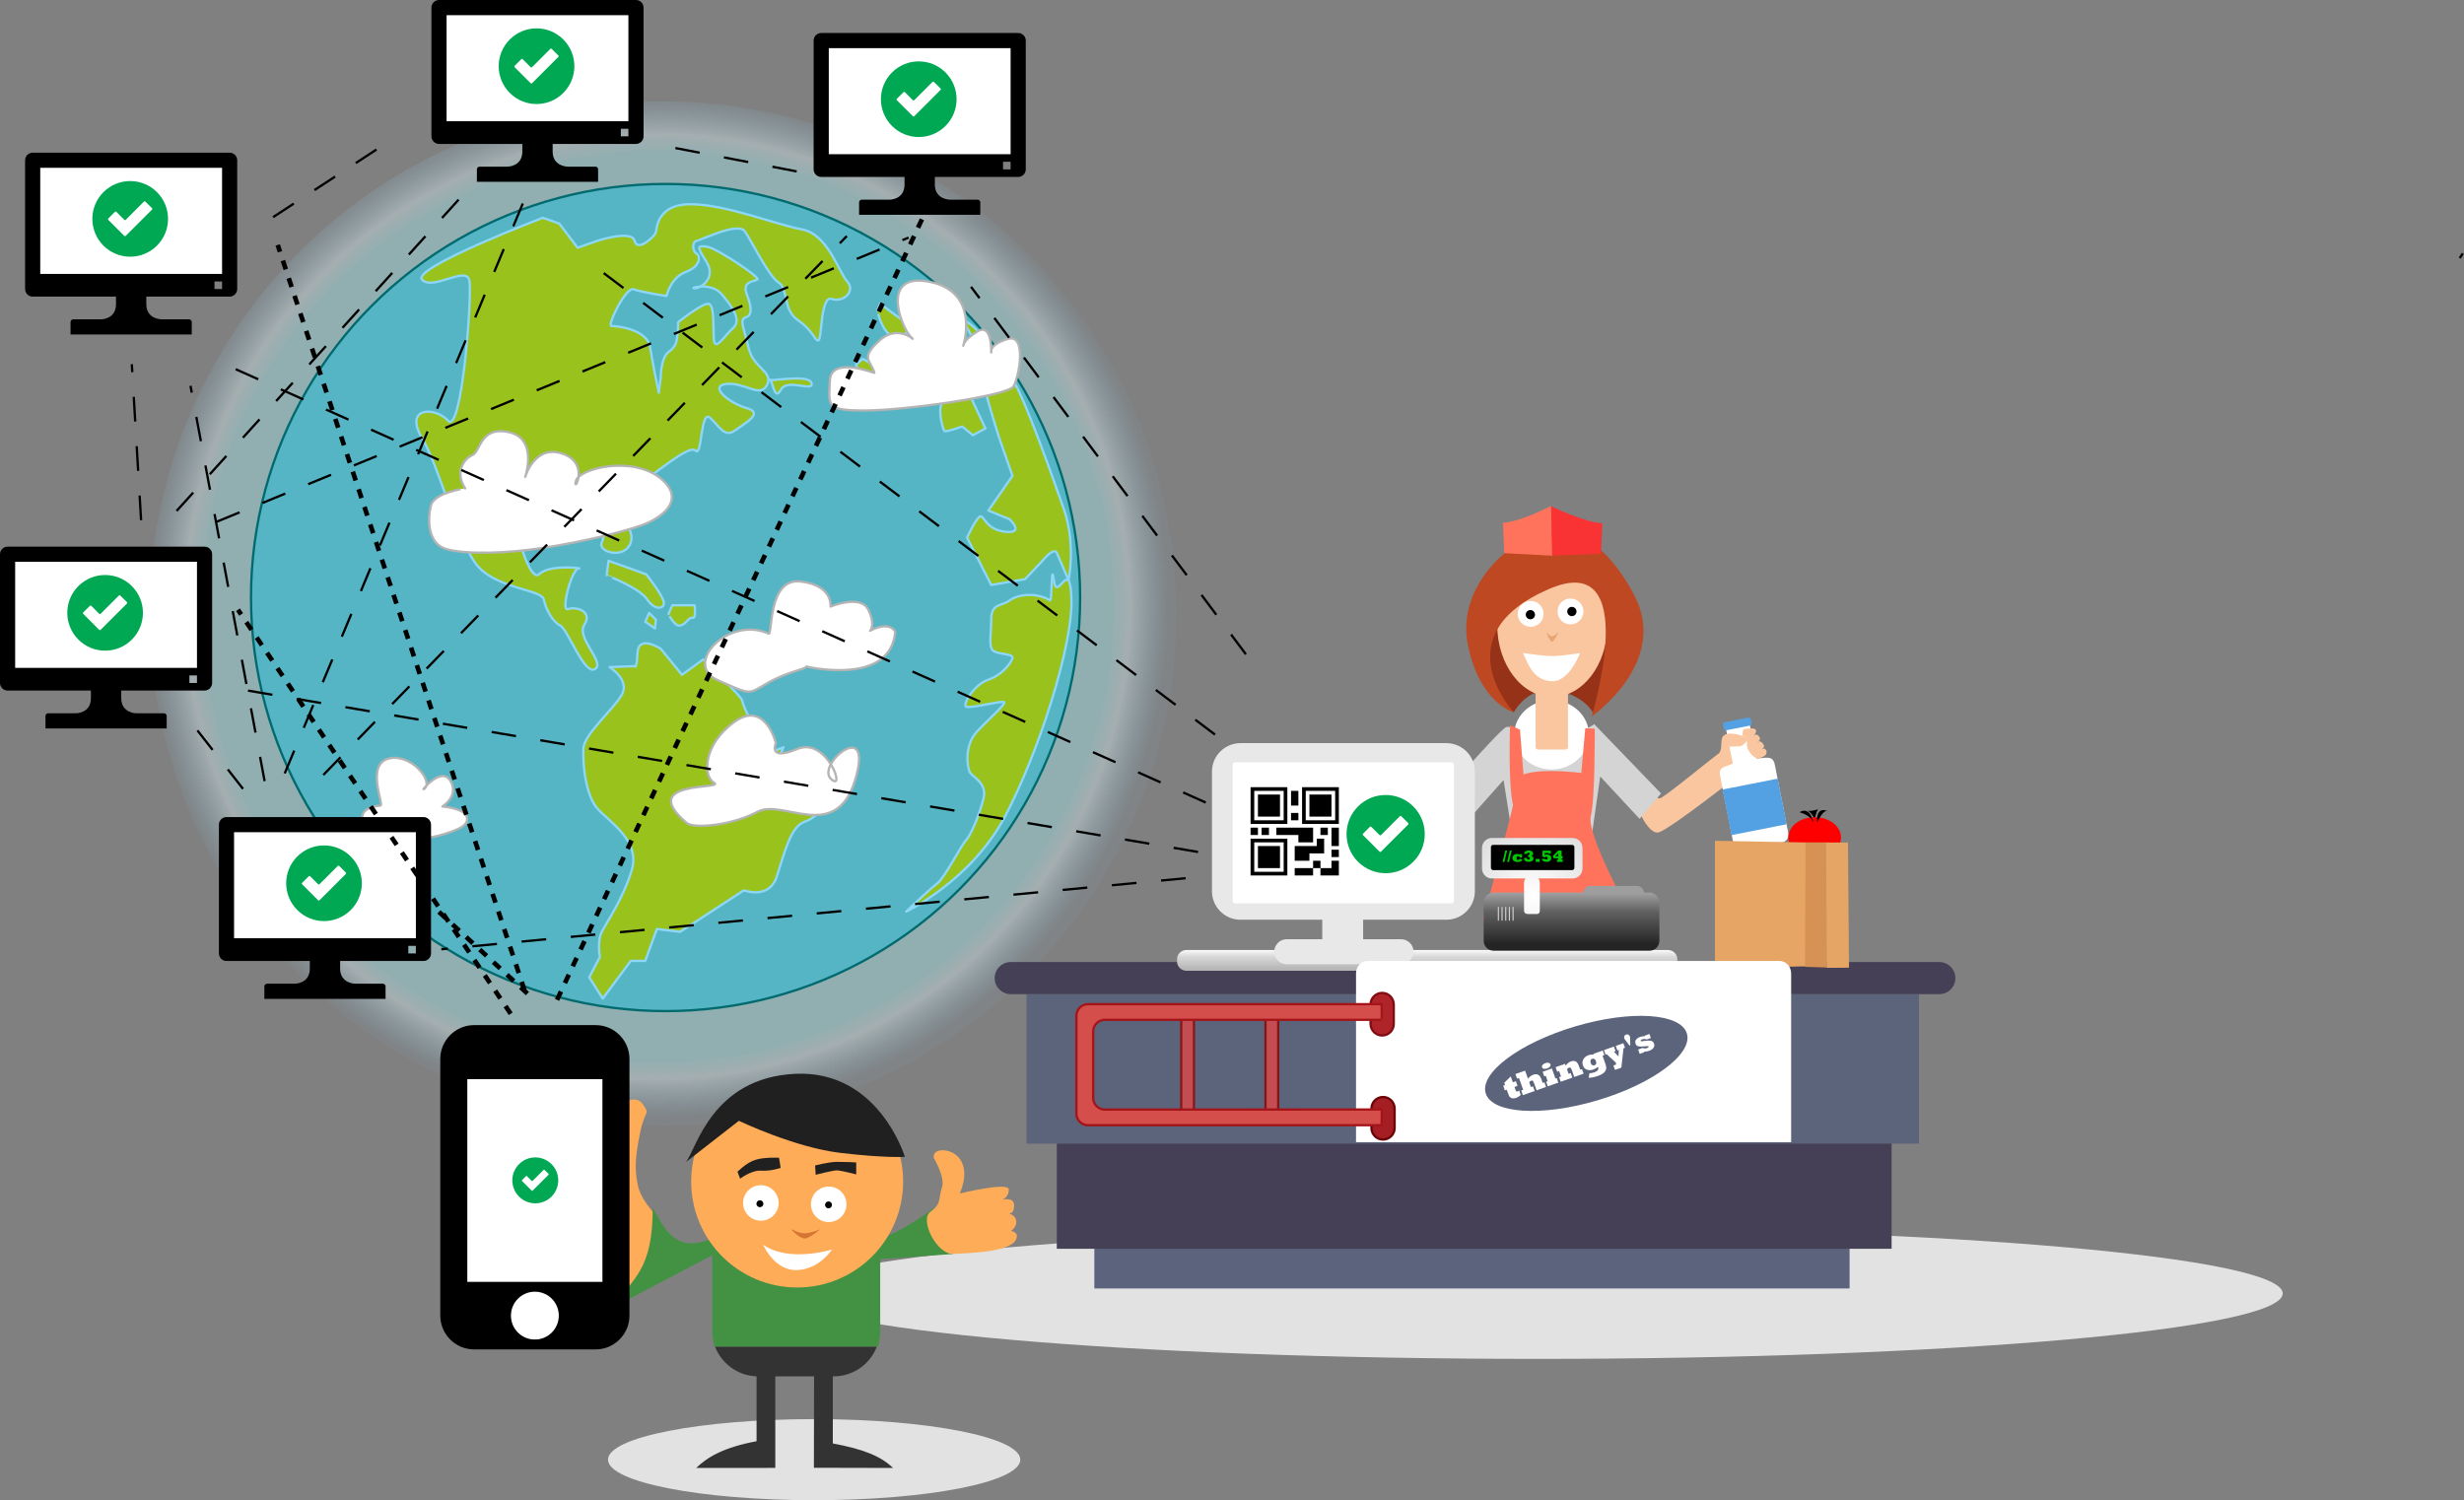 ﻿<?xml version="1.0" encoding="utf-8"?>
<!DOCTYPE svg PUBLIC "-//W3C//DTD SVG 1.1//EN" "http://www.w3.org/Graphics/SVG/1.1/DTD/svg11.dtd">
<svg xmlns="http://www.w3.org/2000/svg" xmlns:xlink="http://www.w3.org/1999/xlink" version="1.1" baseProfile="full" width="1063.72" height="647.676" viewBox="0 0 1063.72 647.68" enable-background="new 0 0 1063.72 647.68" xml:space="preserve">
	<rect x="0" y="0" width="1063.72" height="647.68" fill="#808080" stroke="none"/>
	<radialGradient id="SVGID_Fill1_" cx="283.853" cy="261.912" r="220.54" gradientUnits="userSpaceOnUse" gradientTransform="rotate(44.933 283.853 261.912)">
		<stop offset="0.888" stop-color="#ADF8FF" stop-opacity="0.388"/>
		<stop offset="0.925" stop-color="#E2FAFF" stop-opacity="0.376"/>
		<stop offset="1" stop-color="#88DAFF" stop-opacity="0.051"/>
	</radialGradient>
	<ellipse fill="url(#SVGID_Fill1_)" stroke-linejoin="round" cx="286.15" cy="264.903" rx="221.672" ry="221.155"/>
	<ellipse fill="#56B5C4" fill-opacity="1" stroke-linejoin="round" stroke="#006A6E" stroke-opacity="1" cx="287.327" cy="257.973" rx="178.973" ry="178.555"/>
	<path fill="#99C21D" fill-opacity="1" stroke-linejoin="round" stroke="#8DD7FA" stroke-opacity="1" d="M 234.345,94.019C 234.345,94.019 177.607,115.713 182.197,120.719C 186.786,125.725 201.387,114.461 202.639,121.136C 203.891,127.811 199.301,187.886 193.461,181.628C 187.62,175.37 174.27,175.788 182.197,189.137C 190.124,202.486 198.05,235.862 206.811,245.04C 215.572,254.218 233.927,254.636 234.762,258.807C 235.597,262.979 238.517,268.402 241.854,270.071C 245.192,271.74 252.283,291.765 256.873,288.844C 261.462,285.924 248.529,275.494 252.284,269.654C 256.039,263.813 248.529,261.728 245.192,262.979C 241.854,264.23 246.86,245.457 249.781,245.457C 252.701,245.457 237.265,243.371 232.676,247.96C 228.087,252.549 215.154,212.917 231.842,215.002C 248.529,217.088 236.848,222.929 243.94,221.26C 251.032,219.591 251.032,206.242 254.787,215.837C 258.542,225.432 261.879,230.021 259.793,234.193C 257.707,238.365 269.805,241.703 272.309,234.193C 274.812,226.684 261.044,218.34 271.892,211.665C 282.739,204.99 297.339,191.641 300.26,194.561C 303.181,197.48 302.346,176.622 306.518,180.376C 310.69,184.131 312.775,189.138 317.365,185.8C 321.954,182.462 329.88,178.291 322.371,176.204C 314.862,174.118 305.683,166.609 313.61,165.774C 321.537,164.94 328.211,172.033 331.132,166.192C 334.052,160.351 325.291,159.1 323.205,150.339C 321.119,141.578 319.033,137.824 321.954,136.989C 324.874,136.154 324.457,132.4 322.371,126.977C 320.285,121.553 325.291,121.554 326.96,120.719C 328.629,119.884 309.021,106.952 305.267,106.534C 301.512,106.117 300.26,105.7 304.849,112.792C 309.438,119.884 302.763,124.474 299.843,124.474C 296.923,124.474 306.935,121.554 311.524,126.977C 316.113,132.4 320.285,138.241 316.531,141.578C 312.776,144.916 308.604,152.008 308.187,146.584C 307.77,141.161 308.604,131.148 305.684,131.148C 302.763,131.148 292.751,139.075 292.751,139.075C 292.751,139.075 292.75,143.664 292.334,145.75C 291.917,147.836 291.916,149.505 288.579,152.008C 285.241,154.511 285.241,162.854 285.241,162.854L 284.407,169.529C 284.407,169.529 281.904,157.849 280.653,149.922C 279.401,141.995 266.051,140.744 263.965,140.744C 261.879,140.744 270.223,123.64 273.561,124.891C 276.898,126.142 287.745,127.811 287.745,127.811C 287.745,127.811 289.413,119.885 296.088,117.381C 302.763,114.878 302.346,110.29 300.677,109.455C 299.009,108.62 298.591,104.449 300.677,104.031C 302.763,103.614 318.616,95.688 321.537,99.859C 324.457,104.031 331.966,119.468 336.138,121.97C 340.31,124.474 337.807,133.652 344.482,138.24C 351.157,142.83 351.573,147.002 353.243,147.001C 354.911,147.001 354.077,127.394 359.083,129.063C 364.089,130.731 369.513,125.726 365.758,121.553C 362.003,117.381 357.414,101.111 346.151,99.025C 334.887,96.939 314.444,88.596 299.009,88.178C 283.573,87.761 283.573,98.608 283.156,100.276C 282.739,101.945 275.229,109.038 273.978,104.031C 272.726,99.025 257.707,104.031 257.707,104.031L 249.364,106.952L 241.437,96.522L 234.345,94.019 Z "/>
	<path fill="#99C21D" fill-opacity="1" stroke-linejoin="round" stroke="#8DD7FA" stroke-opacity="1" d="M 332.332,163.847C 333.931,165.308 334.314,173.338 337.13,168.228C 339.946,163.117 351.573,169.53 350.323,165.358C 349.071,161.186 331.081,165.098 332.332,163.847 Z "/>
	<path fill="#99C21D" fill-opacity="1" stroke-linejoin="round" stroke="#8DD7FA" stroke-opacity="1" d="M 261.879,248.378C 261.879,248.377 276.063,253.802 279.401,258.808C 282.739,263.813 287.327,262.979 286.493,259.642C 285.659,256.304 278.984,247.96 278.984,247.96L 262.714,242.119L 261.879,248.378 Z "/>
	<path fill="#99C21D" fill-opacity="1" stroke-linejoin="round" stroke="#8DD7FA" stroke-opacity="1" d="M 288.579,265.065C 288.579,265.064 291.081,270.489 293.585,270.071C 296.088,269.654 297.339,266.316 299.009,266.733C 300.677,267.15 299.843,261.31 299.843,261.31L 290.248,261.31L 288.579,265.065 Z "/>
	<path fill="#99C21D" fill-opacity="1" stroke-linejoin="round" stroke="#8DD7FA" stroke-opacity="1" d="M 278.566,268.402L 282.738,271.322L 283.156,267.568L 280.235,264.647L 278.566,268.402 Z "/>
	<path fill="#99C21D" fill-opacity="1" stroke-linejoin="round" stroke="#8DD7FA" stroke-opacity="1" d="M 263.13,288.01C 263.131,288.01 271.891,293.434 268.554,299.691C 265.217,305.949 252.283,316.796 251.867,323.054C 251.449,329.311 252.701,343.496 258.125,349.336C 263.548,355.177 276.48,363.104 272.726,375.619C 268.971,388.134 261.879,398.146 259.793,402.318C 257.707,406.49 258.959,413.165 258.959,413.165L 254.37,421.926L 260.21,431.104L 272.309,414.834L 278.567,414.834L 283.573,401.066L 293.585,402.318L 321.119,384.379C 321.119,384.379 331.966,388.552 335.304,378.539C 338.641,368.526 341.144,356.846 347.402,354.759C 353.66,352.673 357.832,345.164 357.832,345.164L 335.721,328.477L 338.224,322.636L 325.291,327.642C 325.291,327.642 329.045,315.127 326.125,313.041C 323.205,310.955 320.702,303.863 320.285,302.194C 319.868,300.525 303.598,284.672 303.598,284.672L 294.419,291.347L 285.241,280.083C 285.241,280.083 275.646,273.826 275.229,281.752C 274.812,289.679 273.978,287.593 273.978,287.593L 263.13,288.01 Z "/>
	<path fill="#99C21D" fill-opacity="1" stroke-linejoin="round" stroke="#8DD7FA" stroke-opacity="1" d="M 369.513,157.432C 369.513,157.431 373.267,166.192 377.022,166.609C 380.777,167.026 383.28,163.689 382.863,162.02C 382.446,160.351 372.434,154.928 372.434,154.928L 369.513,157.432 Z "/>
	<path fill="#99C21D" fill-opacity="1" stroke-linejoin="round" stroke="#8DD7FA" stroke-opacity="1" d="M 378.691,134.069C 378.691,134.068 380.776,143.248 384.948,144.916C 389.121,146.584 394.127,141.578 394.127,141.578L 379.943,131.148L 378.691,134.069 Z "/>
	<path fill="#99C21D" fill-opacity="1" stroke-linejoin="round" stroke="#8DD7FA" stroke-opacity="1" d="M 407.894,186.217C 409.563,186.217 415.403,184.131 415.403,184.131L 419.992,187.885L 425.416,184.965L 416.238,165.357L 422.913,154.928L 409.146,143.664L 404.14,156.18L 408.312,164.94C 408.312,164.94 410.814,171.616 407.477,173.284C 404.14,174.953 407.06,186.217 407.894,186.217 Z "/>
	<path fill="#99C21D" fill-opacity="1" stroke-linejoin="round" d="M 401.636,156.598C 401.636,156.598 405.807,162.855 404.556,164.941C 403.305,167.026 400.385,169.947 400.385,169.947"/>
	<path fill="#99C21D" fill-opacity="1" stroke-linejoin="round" stroke="#8DD7FA" stroke-opacity="1" d="M 415.82,138.241C 415.874,137.271 415.82,140.328 422.912,149.922C 430.005,159.518 425.415,168.696 426.25,172.033C 427.084,175.37 431.256,188.72 431.256,188.72L 437.097,205.408L 426.667,220.426L 435.845,224.181C 435.845,224.181 442.52,230.439 434.177,229.604C 425.833,228.77 424.998,222.93 423.33,222.93C 421.661,222.93 417.489,232.107 417.489,232.107L 427.919,252.55L 442.52,250.046L 450.03,242.12C 450.03,242.12 455.035,235.862 456.287,238.782C 457.539,241.703 461.293,250.464 461.293,250.464C 461.293,250.464 464.631,235.028 459.208,219.592C 453.784,204.156 442.52,172.45 437.514,164.523C 432.508,156.597 422.496,140.326 415.82,138.241 Z "/>
	<path fill="#99C21D" fill-opacity="1" stroke-linejoin="round" stroke="#8DD7FA" stroke-opacity="1" d="M 453.367,259.225C 447.109,255.47 439.182,256.722 435.845,259.225C 432.508,261.728 427.918,260.477 427.919,267.151C 427.919,273.826 426.667,279.25 428.753,280.918C 430.839,282.587 437.096,282.17 437.097,283.839C 437.097,285.507 432.925,291.348 426.667,293.434C 420.409,295.52 415.403,304.281 417.072,305.115C 418.741,305.949 431.673,302.612 433.342,303.029C 435.011,303.446 427.084,310.121 421.661,315.962C 416.238,321.802 417.489,331.398 418.741,333.483C 419.992,335.569 426.25,338.073 424.581,344.748C 422.913,351.422 419.157,360.601 417.072,362.687C 414.986,364.772 407.894,378.957 404.557,381.46C 401.219,383.963 391.207,393.558 391.207,393.558C 391.207,393.558 419.157,380.208 433.759,352.674C 448.361,325.14 462.962,279.25 462.545,259.225C 462.128,239.2 456.287,260.477 455.036,250.881C 453.784,241.286 454.201,258.808 453.367,259.225 Z "/>
	<path fill="#FFFFFF" fill-opacity="1" stroke-linejoin="round" stroke="#B4B4B4" stroke-opacity="1" d="M 200.818,210.866C 200.933,210.812 187.42,212.621 186.027,218.246C 184.633,223.871 184.365,234.819 192.863,237.109C 201.36,239.4 218.732,239.012 235.264,236.415C 252.043,233.778 267.31,230.064 276.801,226.845C 283.869,224.448 297.245,216.504 285.199,206.558C 273.154,196.613 249.983,202.102 248.59,207.727C 247.197,213.352 255.07,200.175 242.949,195.903C 230.828,191.632 226.743,205.872 226.743,205.872C 226.743,205.872 232.36,189.444 219.791,186.608C 207.221,183.772 207.47,195.003 203.985,196.459C 200.499,197.917 196.069,203.563 200.818,210.866 Z "/>
	<path fill="#FFFFFF" fill-opacity="1" stroke-linejoin="round" stroke="#B4B4B4" stroke-opacity="1" d="M 164.28,347.779C 165.945,347.698 157.423,329.342 168.452,327.337C 177.631,325.667 186.808,336.933 183.471,340.269C 180.133,343.607 190.146,330.257 194.318,336.932C 198.49,343.607 190.98,348.195 190.98,348.195C 190.98,348.195 203.495,349.031 201.41,354.871C 199.324,360.711 165.531,366.552 160.943,361.546C 156.354,356.539 152.183,349.029 164.28,347.779 Z "/>
	<path fill="#FFFFFF" fill-opacity="1" stroke-linejoin="round" stroke="#B4B4B4" stroke-opacity="1" d="M 296.161,355.06C 298.972,358.113 316.186,356.312 327.033,350.471C 337.88,344.63 360.825,364.238 369.169,336.703C 377.513,309.169 352.064,330.029 358.739,336.286C 365.415,342.543 357.07,317.931 344.138,323.353C 331.206,328.776 334.959,320.851 334.959,320.851C 334.959,320.851 330.37,302.077 317.021,311.672C 303.671,321.267 303.253,335.035 308.26,337.955C 313.266,340.875 274.885,336.703 296.161,355.06 Z "/>
	<path fill="#FFFFFF" fill-opacity="1" stroke-linejoin="round" stroke="#B4B4B4" stroke-opacity="1" d="M 377.459,160.955C 378.009,161.35 358.686,153.445 358.269,164.292C 357.853,175.139 356.183,177.225 373.288,177.225C 390.393,177.225 435.031,170.967 437.535,166.795C 440.038,162.623 443.375,143.85 435.031,146.353C 426.688,148.855 427.939,152.193 427.939,152.193C 427.939,152.193 428.356,139.261 422.099,143.015C 415.842,146.769 415.841,149.273 415.841,149.273C 415.841,149.273 423.35,126.328 401.657,121.739C 379.963,117.15 388.724,140.513 392.896,145.101C 397.068,149.69 389.141,138.844 379.963,146.77C 370.785,154.696 376.209,155.947 377.459,160.955 Z "/>
	<path fill="#FFFFFF" fill-opacity="1" stroke-linejoin="round" stroke="#B4B4B4" stroke-opacity="1" d="M 331.835,273.569C 333.519,274.372 331.417,249.373 345.602,251.041C 359.787,252.71 358.535,261.888 358.535,261.888C 358.535,261.888 371.468,256.465 374.806,263.14C 378.143,269.814 375.64,272.317 375.64,272.317C 375.64,272.317 383.566,267.729 386.487,272.734C 384.401,296.514 348.106,287.753 348.106,287.753C 347.41,289.144 340.179,289.839 331.418,294.845C 322.657,299.852 324.743,300.269 309.725,293.594C 294.706,286.919 314.314,265.642 331.835,273.569 Z "/>
	<path fill="#E2E2E2" fill-opacity="1" stroke-linejoin="round" d="M 663.722,530.177C 841.417,530.177 985.472,542.824 985.472,558.427C 985.472,574.029 841.419,586.677 663.722,586.677C 486.024,586.677 341.972,574.029 341.972,558.427C 341.972,542.824 486.026,530.177 663.722,530.177 Z "/>
	<rect x="472.429" y="537.918" fill="#5C637D" fill-opacity="1" stroke-linejoin="round" width="326.048" height="18.357"/>
	<rect x="456.223" y="492.959" fill="#454056" fill-opacity="1" stroke-linejoin="round" width="360.396" height="46.179"/>
	<rect x="443.136" y="429.14" fill="#5C647B" fill-opacity="1" stroke-linejoin="round" width="385.313" height="64.608"/>
	<path fill="#454056" fill-opacity="1" stroke-linejoin="round" d="M 436.338,415.346L 837.22,415.346C 841.049,415.346 844.154,418.451 844.154,422.279L 844.154,422.279C 844.154,426.108 841.049,429.212 837.22,429.212L 436.338,429.212C 432.509,429.212 429.405,426.108 429.405,422.279L 429.405,422.279C 429.405,418.451 432.509,415.346 436.338,415.346 Z "/>
	<path fill="#F9C69F" fill-opacity="1" stroke-linejoin="round" d="M 621.037,347.467L 602.376,350.479L 604.581,354.404L 628.405,355.641"/>
	<linearGradient id="SVGID_Fill2_" gradientUnits="objectBoundingBox" x1="0.579" y1="0.909" x2="1.529" y2="0.909" gradientTransform="rotate(-90 0.579 0.909)">
		<stop offset="0" stop-color="#B6B6B6" stop-opacity="1"/>
		<stop offset="0.645" stop-color="#DADADA" stop-opacity="1"/>
		<stop offset="1" stop-color="#FFFFFF" stop-opacity="1"/>
	</linearGradient>
	<path fill="url(#SVGID_Fill2_)" stroke-linejoin="round" d="M 512.136,410.154L 720.115,410.154C 722.325,410.154 724.115,411.945 724.115,414.154L 724.115,415.103C 724.115,417.312 722.325,419.103 720.115,419.103L 512.136,419.103C 509.927,419.103 508.136,417.312 508.136,415.103L 508.136,414.154C 508.136,411.945 509.927,410.154 512.136,410.154 Z "/>
	<path fill="#F9C69F" fill-opacity="1" stroke-linejoin="round" d="M 753.174,318.694C 751.851,317.621 745.537,315.898 743.924,317.78C 742.311,319.662 744.031,323.965 741.611,325.578C 739.191,327.191 717.787,344.886 716.442,344.724C 715.098,344.563 714.453,343.486 714.453,343.486L 708.429,351.931C 708.429,351.931 711.817,359.515 715.636,359.46C 717.967,359.427 732.689,348.467 743.801,339.937C 746.375,337.96 747.77,333.134 748.217,330.239C 749.002,325.162 747.339,322.029 747.339,322.029C 747.339,322.028 750.592,322.567 751.238,322.271C 751.883,321.975 754.761,319.877 753.174,318.694 Z "/>
	<path fill="#FFFFFF" fill-opacity="1" stroke-linejoin="round" d="M 766.198,330.161L 771.89,359.078C 772.808,363.741 768.94,364.046 764.278,364.964L 757.523,366.294C 752.861,367.212 749.168,368.394 748.25,363.731L 742.559,334.813C 741.788,330.898 744.635,331.307 748.062,329.64L 745.13,314.743C 744.947,313.811 745.554,312.906 746.486,312.722L 753.346,311.372C 754.279,311.189 755.184,311.796 755.367,312.729L 758.264,327.447C 762.425,327.287 765.369,325.947 766.198,330.161 Z "/>
	<path fill="#53A0E3" fill-opacity="1" stroke-linejoin="round" d="M 744.633,311.771L 754.701,309.79C 755.243,309.683 755.769,310.036 755.875,310.578L 756.175,312.099C 756.281,312.64 755.928,313.166 755.387,313.272L 745.318,315.254C 744.776,315.361 744.251,315.008 744.144,314.466L 743.845,312.945C 743.738,312.404 744.091,311.878 744.633,311.771 Z "/>
	<path fill="#53A0E3" fill-opacity="1" stroke-linejoin="round" d="M 743.611,340.859L 767.435,336.171L 771.309,355.851L 747.485,360.54L 743.611,340.859 Z "/>
	<path fill="#F9C69F" fill-opacity="1" stroke-linejoin="round" d="M 752.367,316.436C 752.206,317.107 751.937,317.673 752.986,318.022C 754.034,318.373 754.223,320.066 754.142,321.652C 754.061,323.239 755.89,325.9 757.449,326.869C 759.009,327.837 759.036,327.675 761.402,326.546C 763.769,325.417 762.37,322.298 760.676,323.454C 760.297,323.712 761.241,322.89 761.241,322.89C 762.316,322.244 760.327,319.287 758.767,320.2C 757.208,321.113 759.224,319.878 759.224,319.878C 759.224,319.878 760.596,319.151 759.117,317.619C 758.108,316.573 757.127,317.619 757.127,317.619C 757.127,317.619 760,314.383 755.97,314.5C 752.26,314.607 752.744,315.011 752.529,315.306C 752.313,315.602 752.421,316.06 752.367,316.436 Z "/>
	<path fill="#D4D4D4" fill-opacity="1" stroke-linejoin="round" d="M 619.836,346.857L 632.098,355.893L 649.092,336.746L 653.18,362.561L 687.168,360.839L 690.825,335.24L 707.82,353.525L 717.07,342.555L 688.244,312.653C 688.244,312.653 676.627,320.183 669.313,319.967C 662,319.752 653.18,312.654 650.168,313.943C 647.156,315.234 619.836,346.642 619.836,346.857 Z "/>
	<path fill="#FFFFFF" fill-opacity="1" stroke-linejoin="round" d="M 669.815,302.292C 678.727,302.292 685.949,308.985 685.949,317.243C 685.949,325.5 678.726,332.193 669.815,332.193C 660.905,332.193 653.682,325.5 653.682,317.243C 653.682,308.985 660.904,302.292 669.815,302.292 Z "/>
	<path fill="#FF735C" fill-opacity="1" stroke-linejoin="round" d="M 640.272,396.979C 640.273,396.979 653.394,348.337 653.18,347.503C 651.029,339.113 651.889,313.083 651.889,313.083L 656.191,315.02L 657.697,334.38C 657.697,334.38 661.139,332.875 669.098,332.875C 677.058,332.875 682.651,333.734 682.651,333.734L 684.372,314.374L 688.459,314.589C 688.459,314.589 688.674,344.921 686.738,352.45C 684.802,359.979 703.518,394.183 703.518,394.183L 640.272,396.979 Z "/>
	<path fill="#E8E8E8" fill-opacity="1" stroke-linejoin="round" d="M 555.484,405.493L 570.826,405.493L 570.826,397.078L 535.524,397.078C 528.723,397.078 523.209,391.564 523.209,384.764L 523.209,333.146C 523.209,326.345 528.723,320.831 535.524,320.831L 624.393,320.831C 631.194,320.831 636.708,326.345 636.708,333.146L 636.708,384.764C 636.708,391.564 631.194,397.078 624.393,397.078L 588.476,397.078L 588.476,405.493L 604.844,405.493C 607.819,405.493 610.232,407.905 610.232,410.881C 610.232,413.857 607.819,416.269 604.844,416.269L 555.484,416.269C 552.508,416.269 550.096,413.857 550.096,410.881C 550.096,407.905 552.508,405.493 555.484,405.493 Z "/>
	<path fill="#FFFFFF" fill-opacity="1" stroke-linejoin="round" d="M 533.137,329.143L 626.677,329.143C 627.229,329.143 627.677,329.59 627.677,330.142L 627.677,388.997C 627.677,389.549 627.229,389.998 626.677,389.998L 533.137,389.998C 532.585,389.998 532.137,389.549 532.137,388.997L 532.137,330.142C 532.137,329.59 532.585,329.143 533.137,329.143 Z "/>
	<linearGradient id="SVGID_Fill3_" gradientUnits="objectBoundingBox" x1="0.425" y1="0.904" x2="1.212" y2="0.904" gradientTransform="rotate(-90 0.425 0.904)">
		<stop offset="0" stop-color="#242424" stop-opacity="1"/>
		<stop offset="0.645" stop-color="#616161" stop-opacity="1"/>
		<stop offset="1" stop-color="#9E9E9E" stop-opacity="1"/>
	</linearGradient>
	<path fill="url(#SVGID_Fill3_)" stroke-linejoin="round" d="M 644.81,385.363L 683.463,385.363C 683.538,383.767 684.856,382.495 686.472,382.495L 706.693,382.495C 708.308,382.495 709.626,383.767 709.701,385.363L 712.071,385.363C 714.447,385.363 716.373,387.289 716.373,389.666L 716.373,406.158C 716.373,408.535 714.447,410.46 712.071,410.46L 644.81,410.46C 642.434,410.46 640.508,408.535 640.508,406.158L 640.508,389.666C 640.508,387.289 642.434,385.363 644.81,385.363 Z "/>
	<radialGradient id="SVGID_Fill4_" cx="662.369" cy="386.761" r="35.652" gradientUnits="userSpaceOnUse" gradientTransform="rotate(-90 662.369 386.761)">
		<stop offset="0" stop-color="#FFFFFF" stop-opacity="1"/>
		<stop offset="1" stop-color="#DADADA" stop-opacity="1"/>
	</radialGradient>
	<path fill="url(#SVGID_Fill4_)" stroke-linejoin="round" d="M 644.094,361.771L 678.871,361.771C 681.247,361.771 683.173,363.696 683.173,366.072L 683.173,374.964C 683.173,377.341 681.247,379.267 678.871,379.267L 664.115,379.267C 664.511,379.823 664.745,380.505 664.745,381.24L 664.745,393.068C 664.745,394.95 663.479,394.595 661.598,394.595C 659.717,394.595 657.933,394.95 657.933,393.068L 657.932,381.24C 657.932,380.505 658.166,379.823 658.562,379.267L 644.094,379.267C 641.718,379.267 639.791,377.341 639.791,374.964L 639.791,366.072C 639.791,363.696 641.718,361.771 644.094,361.771 Z "/>
	<path fill="#D0D0D0" fill-opacity="1" stroke-linejoin="round" d="M 646.862,391.496L 646.862,391.496C 646.997,391.496 647.107,391.604 647.107,391.74L 647.107,397.274C 647.107,397.41 646.997,397.519 646.862,397.519L 646.862,397.519C 646.727,397.519 646.617,397.41 646.617,397.274L 646.617,391.74C 646.617,391.604 646.727,391.496 646.862,391.496 Z "/>
	<path fill="#D0D0D0" fill-opacity="1" stroke-linejoin="round" d="M 648.446,391.496L 648.446,391.496C 648.581,391.496 648.69,391.604 648.69,391.74L 648.69,397.274C 648.69,397.41 648.581,397.519 648.446,397.519L 648.446,397.519C 648.311,397.519 648.201,397.41 648.201,397.274L 648.201,391.74C 648.201,391.604 648.311,391.496 648.446,391.496 Z "/>
	<path fill="#D0D0D0" fill-opacity="1" stroke-linejoin="round" d="M 650.03,391.496L 650.03,391.496C 650.165,391.496 650.274,391.604 650.274,391.74L 650.274,397.274C 650.274,397.41 650.165,397.519 650.03,397.519L 650.03,397.519C 649.895,397.519 649.785,397.41 649.785,397.274L 649.785,391.74C 649.785,391.604 649.895,391.496 650.03,391.496 Z "/>
	<path fill="#D0D0D0" fill-opacity="1" stroke-linejoin="round" d="M 651.613,391.496L 651.613,391.496C 651.749,391.496 651.858,391.604 651.858,391.74L 651.858,397.274C 651.858,397.41 651.749,397.519 651.613,397.519L 651.613,397.519C 651.479,397.519 651.369,397.41 651.369,397.274L 651.369,391.74C 651.369,391.604 651.479,391.496 651.613,391.496 Z "/>
	<path fill="#D0D0D0" fill-opacity="1" stroke-linejoin="round" d="M 653.197,391.496L 653.197,391.496C 653.332,391.496 653.442,391.604 653.442,391.74L 653.442,397.274C 653.442,397.41 653.332,397.519 653.197,397.519L 653.197,397.519C 653.062,397.519 652.953,397.41 652.953,397.274L 652.953,391.74C 652.953,391.604 653.062,391.496 653.197,391.496 Z "/>
	<path fill="#000000" fill-opacity="1" stroke-linejoin="round" d="M 644.636,364.747L 678.669,364.747C 679.221,364.747 679.669,365.195 679.669,365.747L 679.669,374.664C 679.669,375.216 679.221,375.664 678.669,375.664L 644.636,375.664C 644.084,375.664 643.636,375.216 643.636,374.664L 643.636,365.747C 643.636,365.195 644.084,364.747 644.636,364.747 Z "/>
	<g>
		<path fill="#00C800" fill-opacity="1" stroke-linejoin="round" d="M 649.458,372.17L 648.653,372.17L 649.829,367.195L 650.646,367.195L 649.458,372.17 Z "/>
		<path fill="#00C800" fill-opacity="1" stroke-linejoin="round" d="M 651.448,372.17L 650.643,372.17L 651.819,367.195L 652.635,367.195L 651.448,372.17 Z "/>
		<path fill="#00C800" fill-opacity="1" stroke-linejoin="round" d="M 655.95,370.749L 657.252,371.029C 657.143,371.39 656.909,371.67 656.55,371.871C 656.187,372.07 655.738,372.17 655.202,372.17C 654.494,372.17 653.936,372.013 653.529,371.697C 653.121,371.382 652.917,370.959 652.917,370.429C 652.917,369.92 653.107,369.501 653.487,369.175C 653.864,368.851 654.338,368.688 654.908,368.688C 655.389,368.688 655.761,368.783 656.023,368.972L 656.023,368.759L 657.089,368.759L 657.089,370.181L 656.023,370.181C 655.891,369.802 655.668,369.612 655.352,369.612C 655.139,369.612 654.975,369.694 654.859,369.858C 654.743,370.027 654.685,370.232 654.685,370.474C 654.685,370.734 654.748,370.941 654.873,371.092C 654.996,371.242 655.155,371.317 655.352,371.317C 655.677,371.317 655.876,371.128 655.95,370.749 Z "/>
		<path fill="#00C800" fill-opacity="1" stroke-linejoin="round" d="M 657.892,370.45L 659.136,370.374C 659.157,370.861 659.396,371.104 659.852,371.104C 660.05,371.104 660.198,371.052 660.294,370.947C 660.389,370.841 660.437,370.714 660.437,370.564C 660.437,370.185 660.175,369.985 659.652,369.967L 659.652,369.186C 659.813,369.186 659.965,369.137 660.108,369.04C 660.249,368.946 660.319,368.806 660.319,368.619C 660.319,368.468 660.273,368.347 660.181,368.254C 660.086,368.164 659.962,368.119 659.808,368.119C 659.478,368.119 659.3,368.309 659.275,368.688L 657.975,368.617C 658.002,368.136 658.189,367.777 658.535,367.54C 658.878,367.311 659.347,367.195 659.943,367.195C 660.576,367.195 661.051,367.32 661.367,367.571C 661.683,367.832 661.84,368.154 661.84,368.536C 661.84,368.765 661.773,368.968 661.64,369.146C 661.506,369.336 661.325,369.468 661.097,369.541C 661.385,369.602 661.61,369.731 661.771,369.929C 661.933,370.127 662.013,370.367 662.013,370.648C 662.013,371.098 661.822,371.452 661.439,371.71C 661.057,371.97 660.553,372.099 659.928,372.099C 659.299,372.099 658.806,371.963 658.448,371.69C 658.096,371.424 657.91,371.011 657.892,370.45 Z "/>
		<rect x="662.982" y="370.82" fill="#00C800" fill-opacity="1" stroke-linejoin="round" width="1.731" height="1.279"/>
		<path fill="#00C800" fill-opacity="1" stroke-linejoin="round" d="M 665.567,370.824L 666.846,370.749C 666.955,370.986 667.165,371.104 667.475,371.104C 667.659,371.104 667.814,371.055 667.942,370.957C 668.064,370.857 668.125,370.702 668.125,370.491C 668.125,370.285 668.064,370.134 667.942,370.037C 667.817,369.943 667.671,369.896 667.505,369.896C 667.251,369.896 667.038,369.991 666.866,370.181L 665.796,369.805L 665.945,367.267L 669.47,367.267L 669.47,368.557L 668.668,368.557L 668.555,368.262L 666.863,368.262L 666.821,369.186C 667.125,369.014 667.488,368.928 667.908,368.928C 668.422,368.928 668.847,369.064 669.184,369.339C 669.521,369.613 669.688,369.99 669.688,370.468C 669.688,370.935 669.511,371.323 669.155,371.634C 668.796,371.944 668.297,372.099 667.656,372.099C 667.093,372.099 666.627,371.985 666.26,371.757C 665.883,371.531 665.652,371.22 665.567,370.824 Z "/>
		<path fill="#00C800" fill-opacity="1" stroke-linejoin="round" d="M 671.403,369.683L 672.714,369.683L 672.714,368.333L 671.403,369.683 Z M 674.663,372.099L 672.128,372.099L 672.128,371.136L 672.714,371.136L 672.714,370.536L 670.671,370.536L 670.399,369.527L 672.665,367.195L 674.164,367.195L 674.164,369.683L 674.663,369.683L 674.663,370.536L 674.164,370.536L 674.164,371.136L 674.663,371.136L 674.663,372.099 Z "/>
	</g>
	<path fill="#F9C69F" fill-opacity="1" stroke-linejoin="round" d="M 663.932,296.912L 675.914,296.912C 676.467,296.912 676.914,297.36 676.914,297.912L 676.914,322.587C 676.914,323.14 676.467,323.587 675.914,323.587L 663.932,323.587C 663.38,323.587 662.932,323.14 662.932,322.587L 662.932,297.912C 662.932,297.36 663.38,296.912 663.932,296.912 Z "/>
	<path fill="#963218" fill-opacity="1" stroke-linejoin="round" d="M 653.574,307.454C 653.574,307.454 659.597,295.838 671.967,298.097C 684.336,300.355 687.778,307.884 687.778,307.884C 687.778,307.884 719.4,285.941 704.127,256.901C 688.854,227.86 674.01,230.549 668.417,230.119C 662.824,229.688 629.374,251.309 634.321,276.691C 639.269,302.076 653.574,307.562 653.574,307.454 Z "/>
	<path fill="#F9C69F" fill-opacity="1" stroke-linejoin="round" d="M 670.138,238.833C 683.266,238.833 693.909,252.726 693.909,269.863C 693.909,287.001 683.266,300.894 670.138,300.894C 657.01,300.894 646.367,287.001 646.367,269.863C 646.367,252.726 657.01,238.833 670.138,238.833 Z "/>
	<path fill="#BE4822" fill-opacity="1" stroke-linejoin="round" d="M 653.467,307.455C 653.467,307.454 622.489,274.326 668.632,254.32C 709.469,236.615 687.109,309.337 687.109,309.337C 687.109,309.337 720.798,286.05 705.525,257.01C 690.252,227.969 673.293,228.374 667.772,229.367C 652.522,232.109 628.704,252.762 633.652,278.145C 638.6,303.529 653.467,307.562 653.467,307.455 Z "/>
	<path fill="#FFFFFF" fill-opacity="1" stroke-linejoin="round" d="M 660.783,259.438C 663.868,259.438 666.369,261.938 666.369,265.024C 666.369,268.109 663.868,270.61 660.783,270.61C 657.698,270.61 655.197,268.109 655.197,265.024C 655.197,261.938 657.698,259.438 660.783,259.438 Z "/>
	<path fill="#FFFFFF" fill-opacity="1" stroke-linejoin="round" d="M 677.993,258.398C 681.079,258.398 683.58,260.899 683.58,263.984C 683.58,267.07 681.079,269.571 677.993,269.571C 674.908,269.571 672.407,267.07 672.407,263.984C 672.407,260.899 674.908,258.398 677.993,258.398 Z "/>
	<path fill="#000000" fill-opacity="1" stroke-linejoin="round" d="M 660.673,263.365C 661.778,263.365 662.673,264.26 662.673,265.365C 662.673,266.469 661.778,267.365 660.673,267.365C 659.568,267.365 658.673,266.469 658.673,265.365C 658.673,264.26 659.568,263.365 660.673,263.365 Z "/>
	<path fill="#000000" fill-opacity="1" stroke-linejoin="round" d="M 678.584,262.007C 679.688,262.007 680.584,262.902 680.584,264.007C 680.584,265.112 679.688,266.007 678.584,266.007C 677.479,266.007 676.584,265.112 676.584,264.007C 676.584,262.902 677.479,262.007 678.584,262.007 Z "/>
	<path fill="#FFFFFF" fill-opacity="1" stroke-linejoin="round" d="M 657.446,281.855C 657.407,281.871 665.835,283.255 670.031,283.254C 674.226,283.253 682.077,281.963 682.077,281.963C 682.077,281.963 677.344,294.763 669.6,294.117C 661.856,293.472 659.813,286.91 657.446,281.855 Z "/>
	<path fill="#FF735C" fill-opacity="1" stroke-linejoin="round" d="M 649.379,238.832L 670.353,239.908L 669.601,218.396C 669.601,218.396 656.586,225.28 648.842,225.709"/>
	<path fill="#F93334" fill-opacity="1" stroke-linejoin="round" d="M 691.166,239.046L 670.049,239.854L 669.618,218.557C 669.618,218.557 683.96,225.494 691.704,225.924"/>
	<path fill="#F9C69F" fill-opacity="1" stroke-linejoin="round" d="M 744.489,317.548L 745.833,322.334C 745.833,322.334 751.125,322.346 751.771,322.05C 752.417,321.754 755.294,319.656 753.707,318.474C 752.385,317.4 746.07,315.677 744.489,317.548 Z "/>
	<path fill="#000000" fill-opacity="1" stroke-linejoin="round" d="M 780.476,349.851C 780.328,349.941 783.156,351.814 783.156,353.822C 783.156,355.829 783.99,349.726 784.994,349.366C 785.998,349.008 781.193,350.71 780.476,349.851 Z "/>
	<path fill="#FF0000" fill-opacity="1" stroke-linejoin="round" d="M 783.407,352.808C 789.685,352.808 794.773,356.725 794.773,361.557C 794.773,366.388 789.684,370.305 783.407,370.305C 777.13,370.305 772.042,366.388 772.042,361.557C 772.042,356.725 777.13,352.808 783.407,352.808 Z "/>
	<path fill="#000000" fill-opacity="1" stroke-linejoin="round" d="M 784.384,355.103C 784.391,355.533 787.109,348.794 789.26,350.371C 791.412,351.947 784.098,345.637 784.384,355.103 Z "/>
	<path fill="#000000" fill-opacity="1" stroke-linejoin="round" d="M 776.855,350.658C 776.855,350.657 781.946,352.092 782.592,354.816C 783.237,357.541 782.305,347.358 776.855,350.658 Z "/>
	<path fill="#E6A565" fill-opacity="1" stroke-linejoin="round" d="M 740.348,362.991L 779.499,363.708L 779.499,417.2L 740.348,418.061L 740.348,362.991 Z "/>
	<path fill="#D69255" fill-opacity="1" stroke-linejoin="round" d="M 779.454,363.681L 788.436,363.681L 788.534,417.703L 779.212,417.416L 779.454,363.681 Z "/>
	<path fill="#E5A565" fill-opacity="1" stroke-linejoin="round" d="M 788.391,363.708L 788.534,417.847L 798.214,417.775L 797.784,363.78L 788.391,363.708 Z "/>
	<path fill="#00A854" fill-opacity="1" stroke-linejoin="round" d="M 607.923,355.953L 596.191,367.683C 596.016,367.859 595.726,367.859 595.55,367.683L 588.432,360.564C 588.257,360.39 588.257,360.101 588.432,359.923L 591.374,356.984C 591.55,356.808 591.838,356.808 592.013,356.984L 595.552,360.521C 595.728,360.697 596.016,360.697 596.192,360.521L 604.318,352.398C 604.494,352.222 604.783,352.22 604.962,352.396L 607.92,355.314C 608.098,355.49 608.098,355.776 607.923,355.953 Z M 610.131,348.167C 603.536,341.571 592.847,341.571 586.252,348.167C 579.658,354.761 579.658,365.451 586.252,372.044C 592.847,378.638 603.536,378.638 610.131,372.044C 616.723,365.451 616.725,354.761 610.131,348.167 Z "/>
	<path fill="#000000" fill-opacity="1" stroke-linejoin="round" d="M 560.521,357.32L 550.993,357.32L 550.993,360.496L 560.521,360.496L 560.521,363.671L 563.696,363.671L 566.872,363.671L 566.872,357.32L 563.696,357.32M 574.812,374.787L 570.048,374.787L 570.048,377.962L 577.987,377.962L 577.987,374.787L 577.987,371.611L 574.812,371.611M 547.817,357.32L 544.642,357.32L 544.642,360.496L 547.817,360.496M 543.054,357.32L 539.878,357.32L 539.878,360.496L 543.054,360.496M 560.521,341.441L 557.345,341.441L 557.345,347.792L 560.521,347.792M 560.521,350.968L 557.345,350.968L 557.345,354.144L 560.521,354.144M 573.224,357.32L 570.048,357.32L 570.048,360.496L 573.224,360.496M 574.812,365.259L 577.987,365.259L 577.987,357.32L 574.812,357.32M 566.872,374.787L 570.048,374.787L 570.048,371.611L 566.872,371.611M 558.933,377.962L 566.872,377.962L 566.872,374.787L 558.933,374.787M 574.812,370.023L 577.987,370.023L 577.987,366.847L 574.812,366.847M 568.46,365.259L 565.284,365.259L 558.933,365.259L 558.933,371.611L 565.284,371.611L 565.284,368.435L 571.636,368.435L 571.636,365.259L 571.636,362.083L 568.46,362.083M 541.466,376.375L 554.169,376.375L 554.169,363.671L 541.466,363.671M 539.878,362.083L 555.757,362.083L 555.757,377.962L 539.878,377.962M 543.054,374.787L 552.581,374.787L 552.581,365.259L 543.054,365.259M 576.399,341.441L 563.696,341.441L 563.696,354.144L 576.399,354.144M 577.987,355.732L 562.108,355.732L 562.108,339.853L 577.987,339.853M 574.812,343.029L 565.284,343.029L 565.284,352.556L 574.812,352.556M 554.169,341.441L 541.466,341.441L 541.466,354.144L 554.169,354.144M 555.757,355.732L 539.878,355.732L 539.878,339.853L 555.757,339.853M 552.581,352.556L 543.054,352.556L 543.054,343.029L 552.581,343.029L 552.581,352.556 Z "/>
	<path fill="#FFFFFF" fill-opacity="1" stroke-width="3" stroke-linejoin="round" d="M 585.398,493.108L 585.398,420.269C 585.398,417.291 587.637,414.877 590.398,414.877L 768.25,414.877C 771.011,414.877 773.25,417.291 773.25,420.269L 773.25,493.108"/>
	<path fill="#5C647B" fill-opacity="1" stroke-linejoin="round" d="M 680.071,443.113C 704.057,436.001 725.623,437.392 728.24,446.218C 730.857,455.044 713.534,467.964 689.548,475.076C 665.562,482.188 643.996,480.798 641.379,471.972C 638.762,463.146 656.085,450.225 680.071,443.113 Z "/>
	<g>
		<path fill="#FFFFFF" fill-opacity="1" stroke-linejoin="round" d="M 655.841,470.808L 656.505,472.688C 656.338,472.902 656.068,473.136 655.696,473.386C 655.302,473.648 654.906,473.849 654.509,473.99C 654.011,474.166 653.555,474.238 653.141,474.207C 652.719,474.175 652.367,474.056 652.085,473.849C 651.928,473.729 651.802,473.613 651.708,473.5C 651.613,473.388 651.526,473.255 651.446,473.101C 651.316,472.832 651.109,472.295 650.825,471.492L 650.458,470.453L 649.648,470.738L 648.938,468.73L 649.748,468.445L 649.402,467.468L 652.195,464.718L 653.094,467.261L 654.42,466.792L 655.13,468.8L 653.804,469.269L 654.221,470.447C 654.356,470.83 654.484,471.074 654.604,471.177C 654.719,471.282 654.89,471.294 655.116,471.215C 655.331,471.139 655.572,471.003 655.841,470.808 Z "/>
		<path fill="#FFFFFF" fill-opacity="1" stroke-linejoin="round" d="M 662.51,471.009L 657.434,472.804L 656.728,470.81L 657.559,470.516L 655.751,465.404L 654.92,465.697L 654.215,463.702L 658.392,462.225L 659.623,465.705C 660.323,464.855 661.103,464.278 661.961,463.975C 662.719,463.707 663.394,463.71 663.988,463.982C 664.585,464.259 665.077,464.946 665.464,466.042L 665.996,467.546L 666.741,467.283L 667.442,469.265L 663.351,470.712L 662.426,468.095C 662.144,467.299 661.922,466.816 661.758,466.646C 661.589,466.479 661.35,466.449 661.042,466.559C 660.72,466.673 660.429,466.902 660.168,467.247L 660.9,469.317L 661.799,469L 662.51,471.009 Z "/>
		<path fill="#FFFFFF" fill-opacity="1" stroke-linejoin="round" d="M 672.736,467.394L 668.187,469.002L 667.487,467.023L 668.14,466.792L 667.314,464.458L 666.662,464.689L 665.962,462.71L 669.961,461.296L 671.486,465.609L 672.036,465.415L 672.736,467.394 Z M 665.706,460.782C 665.583,460.437 665.663,460.095 665.944,459.759C 666.224,459.423 666.626,459.163 667.15,458.978C 667.687,458.787 668.158,458.744 668.563,458.847C 668.966,458.957 669.224,459.172 669.336,459.491C 669.459,459.838 669.388,460.172 669.123,460.492C 668.854,460.818 668.461,461.074 667.942,461.257C 667.414,461.444 666.941,461.505 666.525,461.441C 666.112,461.38 665.839,461.16 665.706,460.782 Z "/>
		<path fill="#FFFFFF" fill-opacity="1" stroke-linejoin="round" d="M 678.787,465.253L 673.777,467.025L 673.078,465.046L 673.896,464.757L 673.07,462.423L 672.252,462.712L 671.552,460.734L 675.65,459.285L 675.934,460.088C 676.518,459.179 677.27,458.562 678.19,458.236C 678.999,457.95 679.686,457.958 680.252,458.259C 680.815,458.564 681.271,459.21 681.62,460.197L 682.193,461.818L 682.944,461.553L 683.646,463.535L 679.615,464.96L 678.627,462.168C 678.412,461.56 678.218,461.175 678.044,461.017C 677.864,460.867 677.616,460.849 677.299,460.96C 677.008,461.063 676.734,461.285 676.477,461.623L 677.176,463.6L 678.088,463.277L 678.787,465.253 Z "/>
		<path fill="#FFFFFF" fill-opacity="1" stroke-linejoin="round" d="M 686.729,458.96C 686.866,459.348 687.078,459.635 687.366,459.822C 687.653,460.014 687.977,460.046 688.338,459.918C 688.722,459.783 688.96,459.549 689.053,459.218C 689.149,458.896 689.128,458.539 688.99,458.146C 688.839,457.721 688.617,457.41 688.324,457.215C 688.024,457.019 687.701,456.98 687.357,457.103C 686.987,457.233 686.755,457.475 686.66,457.827C 686.562,458.174 686.584,458.552 686.729,458.96 Z M 685.85,465.304L 686.168,463.337C 686.753,463.371 687.474,463.236 688.332,462.933C 688.897,462.732 689.313,462.5 689.577,462.236C 689.847,461.974 689.992,461.726 690.013,461.493C 690.029,461.262 689.971,460.961 689.84,460.592C 689.277,461.089 688.591,461.48 687.781,461.767C 686.835,462.102 685.945,462.12 685.11,461.822C 684.269,461.531 683.684,460.923 683.356,459.995C 683.01,459.018 683.078,458.122 683.558,457.307C 684.034,456.492 684.755,455.914 685.722,455.572C 686.514,455.292 687.271,455.226 687.994,455.371L 687.852,454.97L 691.914,453.533L 692.607,455.493L 691.816,455.772L 693.025,459.19C 693.295,459.953 693.433,460.564 693.439,461.025C 693.44,461.487 693.308,461.93 693.042,462.352C 692.785,462.802 692.403,463.195 691.894,463.531C 691.394,463.875 690.687,464.208 689.772,464.531C 689.362,464.677 688.993,464.792 688.664,464.878C 688.335,464.963 687.952,465.048 687.516,465.132C 686.769,465.264 686.214,465.322 685.85,465.304 Z "/>
		<path fill="#FFFFFF" fill-opacity="1" stroke-linejoin="round" d="M 699.939,460.936L 697.191,461.908L 696.52,460.011L 697.577,459.638L 697.669,458.887L 693.629,455.134L 693.143,455.306L 692.449,453.344L 696.733,451.829L 697.428,453.793L 696.733,454.039L 698.703,456.103L 698.852,453.289L 698.239,453.506L 697.545,451.542L 700.818,450.384L 701.512,452.347L 700.878,452.57L 699.939,460.936 Z "/>
		<path fill="#FFFFFF" fill-opacity="1" stroke-linejoin="round" d="M 703.807,451.285L 703.472,451.403L 701.518,448.857C 701.378,448.674 701.272,448.482 701.202,448.283C 701.088,447.96 701.101,447.639 701.243,447.32C 701.386,447.003 701.633,446.783 701.983,446.659C 702.365,446.523 702.705,446.539 703.002,446.706C 703.3,446.883 703.509,447.142 703.63,447.484C 703.685,447.638 703.717,447.835 703.726,448.076L 703.807,451.285 Z "/>
		<path fill="#FFFFFF" fill-opacity="1" stroke-linejoin="round" d="M 709.905,454.249L 707.862,454.972L 707.199,453.097L 709.111,452.421C 709.759,452.693 710.375,452.728 710.958,452.521C 711.545,452.313 711.797,452.092 711.713,451.856C 711.67,451.734 711.574,451.664 711.425,451.646C 711.27,451.623 710.885,451.646 710.272,451.712C 709.775,451.753 709.222,451.791 708.614,451.828C 708.089,451.862 707.654,451.828 707.307,451.725C 706.949,451.624 706.688,451.494 706.523,451.333C 706.35,451.177 706.208,450.941 706.097,450.628C 705.853,449.937 705.922,449.339 706.306,448.836C 706.688,448.339 707.259,447.956 708.02,447.687C 708.809,447.407 709.518,447.308 710.147,447.386L 710.052,447.119L 712.068,446.405L 712.684,448.146L 710.818,448.806C 710.196,448.523 709.566,448.495 708.927,448.721C 708.424,448.899 708.22,449.123 708.315,449.394C 708.361,449.522 708.464,449.58 708.626,449.566C 708.767,449.562 709.221,449.508 709.988,449.405C 710.859,449.291 711.553,449.24 712.07,449.252C 712.583,449.265 713.003,449.373 713.331,449.576C 713.654,449.78 713.888,450.087 714.034,450.499C 714.297,451.242 714.216,451.887 713.793,452.434C 713.375,452.976 712.766,453.388 711.969,453.669C 711.177,453.949 710.457,454.054 709.811,453.98L 709.905,454.249 Z "/>
	</g>
	<path fill="#A41E23" fill-opacity="1" stroke-linejoin="round" stroke="#6C0407" stroke-opacity="1" d="M 597.063,473.609L 597.063,473.609C 599.824,473.609 602.063,475.849 602.063,478.609L 602.063,486.978C 602.063,489.738 599.824,491.978 597.063,491.978L 597.063,491.978C 594.301,491.978 592.063,489.738 592.063,486.978L 592.063,478.609C 592.063,475.849 594.301,473.609 597.063,473.609 Z "/>
	<path fill="#AE2429" fill-opacity="1" stroke-linejoin="round" stroke="#800D11" stroke-opacity="1" d="M 596.688,428.675L 596.688,428.675C 599.449,428.675 601.687,430.914 601.687,433.675L 601.687,442.042C 601.687,444.804 599.449,447.042 596.688,447.042L 596.688,447.042C 593.926,447.042 591.688,444.804 591.688,442.042L 591.688,433.675C 591.688,430.914 593.926,428.675 596.688,428.675 Z "/>
	<path fill="#C44D51" fill-opacity="1" stroke-linejoin="round" stroke="#861519" stroke-opacity="1" d="M 549.064,438.285L 549.064,438.285C 550.583,438.285 551.814,439.517 551.814,441.035L 551.814,478.035C 551.814,479.554 550.583,480.785 549.064,480.785L 549.064,480.785C 547.546,480.785 546.314,479.554 546.314,478.035L 546.314,441.035C 546.314,439.517 547.546,438.285 549.064,438.285 Z "/>
	<path fill="#C44D51" fill-opacity="1" stroke-linejoin="round" stroke="#86171B" stroke-opacity="1" d="M 512.689,438.536L 512.689,438.536C 514.208,438.536 515.439,439.767 515.439,441.286L 515.439,478.286C 515.439,479.805 514.208,481.036 512.689,481.036L 512.689,481.036C 511.17,481.036 509.939,479.805 509.939,478.286L 509.939,441.286C 509.939,439.767 511.17,438.536 512.689,438.536 Z "/>
	<path fill="#D44F4C" fill-opacity="1" stroke-linejoin="round" stroke="#A41419" stroke-opacity="1" d="M 596.438,440.292L 476.938,440.292C 474.176,440.292 471.938,442.53 471.938,445.292L 471.938,474.042C 471.938,476.804 474.176,479.042 476.938,479.042L 596.542,479.001L 596.438,485.792L 469.688,485.792C 466.926,485.792 464.688,483.554 464.688,480.792L 464.688,438.542C 464.688,435.78 466.926,433.542 469.688,433.542L 596.438,433.542C 596.438,433.542 596.583,440.335 596.438,440.292 Z "/>
	<path fill="#E6A573" fill-opacity="1" stroke-linejoin="round" d="M 667.704,273.306C 667.704,273.306 669.061,277.019 669.965,277.106C 670.869,277.194 672.817,272.863 672.817,272.863C 672.817,272.863 671.217,274.631 670.07,274.719C 668.922,274.808 667.67,272.863 667.67,272.863"/>
	<rect x="13.829" y="69.246" fill="#FFFFFF" fill-opacity="1" stroke-linejoin="round" width="84.5" height="50.5"/>
	<path fill="#000000" fill-opacity="1" stroke-linejoin="round" d="M 95.863,118.245L 17.371,118.245L 17.371,72.457L 95.863,72.457M 95.863,124.786L 92.593,124.786L 92.593,121.515L 95.863,121.515M 99.134,65.916L 14.1,65.916C 12.301,65.916 10.83,67.388 10.83,69.187L 10.83,124.786C 10.83,126.585 12.301,128.056 14.1,128.056L 50.076,128.056L 50.076,131.327C 50.076,137.868 43.689,137.868 43.689,137.868L 31.611,137.868C 30.976,137.868 30.453,138.391 30.453,139.025L 30.453,144.409L 82.781,144.409L 82.781,139.025C 82.781,138.391 82.258,137.868 81.62,137.868L 69.699,137.868C 69.699,137.868 63.158,137.868 63.158,131.327L 63.158,128.056L 99.134,128.056C 100.933,128.056 102.404,126.585 102.404,124.786L 102.404,69.187C 102.404,67.388 100.933,65.916 99.134,65.916 Z "/>
	<path fill="#00A854" fill-opacity="1" stroke-linejoin="round" d="M 65.619,90.478L 54.27,101.827C 54.1,101.998 53.82,101.998 53.649,101.827L 46.764,94.94C 46.595,94.77 46.595,94.492 46.764,94.32L 49.609,91.476C 49.78,91.306 50.059,91.306 50.228,91.476L 53.652,94.898C 53.821,95.068 54.1,95.068 54.271,94.898L 62.132,87.04C 62.301,86.869 62.581,86.868 62.755,87.037L 65.616,89.861C 65.788,90.031 65.788,90.308 65.619,90.478 Z M 67.755,82.947C 61.374,76.567 51.035,76.567 44.654,82.947C 38.276,89.325 38.276,99.667 44.654,106.045C 51.035,112.424 61.374,112.424 67.755,106.045C 74.132,99.667 74.133,89.325 67.755,82.947 Z "/>
	<rect x="189.249" y="3.329" fill="#FFFFFF" fill-opacity="1" stroke-linejoin="round" width="84.5" height="50.5"/>
	<path fill="#000000" fill-opacity="1" stroke-linejoin="round" d="M 271.283,52.328L 192.791,52.328L 192.791,6.541L 271.283,6.541M 271.283,58.869L 268.013,58.869L 268.013,55.599L 271.283,55.599M 274.554,0L 189.521,0C 187.722,0 186.25,1.472 186.25,3.271L 186.25,58.869C 186.25,60.668 187.722,62.14 189.521,62.14L 225.496,62.14L 225.496,65.41C 225.496,71.951 219.109,71.951 219.109,71.951L 207.031,71.951C 206.396,71.951 205.873,72.474 205.873,73.109L 205.873,78.492L 258.201,78.492L 258.201,73.109C 258.201,72.474 257.678,71.951 257.04,71.951L 245.119,71.951C 245.119,71.951 238.578,71.951 238.578,65.41L 238.578,62.14L 274.554,62.14C 276.353,62.14 277.824,60.668 277.824,58.869L 277.824,3.271C 277.824,1.472 276.353,0 274.554,0 Z "/>
	<path fill="#00A854" fill-opacity="1" stroke-linejoin="round" d="M 241.039,24.562L 229.69,35.91C 229.52,36.081 229.24,36.081 229.07,35.91L 222.184,29.023C 222.015,28.854 222.015,28.575 222.184,28.403L 225.03,25.56C 225.2,25.389 225.479,25.389 225.648,25.56L 229.072,28.982C 229.241,29.151 229.52,29.151 229.691,28.982L 237.552,21.123C 237.722,20.953 238.001,20.951 238.175,21.121L 241.036,23.945C 241.208,24.114 241.208,24.392 241.039,24.562 Z M 243.175,17.03C 236.795,10.65 226.455,10.65 220.075,17.03C 213.696,23.409 213.696,33.75 220.075,40.129C 226.455,46.507 236.795,46.507 243.175,40.129C 249.552,33.75 249.554,23.409 243.175,17.03 Z "/>
	<rect x="354.249" y="17.579" fill="#FFFFFF" fill-opacity="1" stroke-linejoin="round" width="84.5" height="50.5"/>
	<path fill="#000000" fill-opacity="1" stroke-linejoin="round" d="M 436.283,66.578L 357.791,66.578L 357.791,20.791L 436.283,20.791M 436.283,73.119L 433.013,73.119L 433.013,69.849L 436.283,69.849M 439.554,14.25L 354.521,14.25C 352.722,14.25 351.25,15.722 351.25,17.52L 351.25,73.119C 351.25,74.918 352.722,76.39 354.521,76.39L 390.496,76.39L 390.496,79.66C 390.496,86.201 384.109,86.201 384.109,86.201L 372.031,86.201C 371.396,86.201 370.873,86.724 370.873,87.359L 370.873,92.742L 423.201,92.742L 423.201,87.359C 423.201,86.724 422.678,86.201 422.04,86.201L 410.119,86.201C 410.119,86.201 403.578,86.201 403.578,79.66L 403.578,76.39L 439.554,76.39C 441.353,76.39 442.824,74.918 442.824,73.119L 442.824,17.52C 442.824,15.722 441.353,14.25 439.554,14.25 Z "/>
	<path fill="#00A854" fill-opacity="1" stroke-linejoin="round" d="M 406.039,38.812L 394.69,50.16C 394.52,50.331 394.24,50.331 394.07,50.16L 387.184,43.273C 387.015,43.104 387.015,42.825 387.184,42.653L 390.03,39.81C 390.2,39.639 390.479,39.639 390.648,39.81L 394.072,43.232C 394.241,43.401 394.52,43.401 394.691,43.232L 402.552,35.373C 402.722,35.203 403.001,35.201 403.175,35.371L 406.036,38.195C 406.208,38.364 406.208,38.642 406.039,38.812 Z M 408.175,31.28C 401.795,24.9 391.455,24.9 385.075,31.28C 378.696,37.659 378.696,48 385.075,54.379C 391.455,60.757 401.795,60.757 408.175,54.379C 414.552,48 414.554,37.659 408.175,31.28 Z "/>
	<rect x="2.999" y="239.329" fill="#FFFFFF" fill-opacity="1" stroke-linejoin="round" width="84.5" height="50.5"/>
	<path fill="#000000" fill-opacity="1" stroke-linejoin="round" d="M 85.033,288.328L 6.541,288.328L 6.541,242.541L 85.033,242.541M 85.033,294.869L 81.763,294.869L 81.763,291.599L 85.033,291.599M 88.304,236L 3.271,236C 1.472,236 0,237.472 0,239.271L 0,294.869C 0,296.668 1.472,298.14 3.271,298.14L 39.246,298.14L 39.246,301.41C 39.246,307.951 32.859,307.951 32.859,307.951L 20.781,307.951C 20.146,307.951 19.623,308.474 19.623,309.109L 19.623,314.492L 71.951,314.492L 71.951,309.109C 71.951,308.474 71.428,307.951 70.79,307.951L 58.869,307.951C 58.869,307.951 52.328,307.951 52.328,301.41L 52.328,298.14L 88.304,298.14C 90.103,298.14 91.575,296.668 91.575,294.869L 91.575,239.271C 91.575,237.472 90.103,236 88.304,236 Z "/>
	<path fill="#00A854" fill-opacity="1" stroke-linejoin="round" d="M 54.789,260.562L 43.44,271.91C 43.27,272.08 42.99,272.08 42.82,271.91L 35.934,265.023C 35.765,264.854 35.765,264.575 35.934,264.402L 38.779,261.559C 38.95,261.388 39.229,261.388 39.398,261.559L 42.822,264.981C 42.992,265.15 43.27,265.15 43.441,264.981L 51.302,257.123C 51.472,256.952 51.752,256.951 51.925,257.12L 54.786,259.944C 54.958,260.113 54.958,260.391 54.789,260.562 Z M 56.925,253.029C 50.545,246.649 40.205,246.649 33.825,253.029C 27.446,259.408 27.446,269.75 33.825,276.128C 40.205,282.507 50.545,282.507 56.925,276.128C 63.302,269.75 63.304,259.408 56.925,253.029 Z "/>
	<rect x="97.499" y="356.079" fill="#FFFFFF" fill-opacity="1" stroke-linejoin="round" width="84.5" height="50.5"/>
	<path fill="#000000" fill-opacity="1" stroke-linejoin="round" d="M 179.533,405.078L 101.041,405.078L 101.041,359.291L 179.533,359.291M 179.533,411.619L 176.263,411.619L 176.263,408.349L 179.533,408.349M 182.804,352.75L 97.77,352.75C 95.972,352.75 94.5,354.222 94.5,356.021L 94.5,411.619C 94.5,413.418 95.972,414.89 97.77,414.89L 133.746,414.89L 133.746,418.16C 133.746,424.701 127.359,424.701 127.359,424.701L 115.281,424.701C 114.646,424.701 114.123,425.224 114.123,425.859L 114.123,431.242L 166.451,431.242L 166.451,425.859C 166.451,425.224 165.928,424.701 165.29,424.701L 153.369,424.701C 153.369,424.701 146.828,424.701 146.828,418.16L 146.828,414.89L 182.804,414.89C 184.603,414.89 186.074,413.418 186.074,411.619L 186.074,356.021C 186.074,354.222 184.603,352.75 182.804,352.75 Z "/>
	<path fill="#00A854" fill-opacity="1" stroke-linejoin="round" d="M 149.289,377.312L 137.94,388.66C 137.77,388.83 137.49,388.83 137.32,388.66L 130.434,381.773C 130.265,381.604 130.265,381.325 130.434,381.152L 133.28,378.309C 133.45,378.138 133.729,378.138 133.898,378.309L 137.322,381.731C 137.491,381.9 137.77,381.9 137.941,381.731L 145.802,373.873C 145.972,373.702 146.251,373.701 146.425,373.87L 149.286,376.694C 149.458,376.863 149.458,377.141 149.289,377.312 Z M 151.425,369.779C 145.045,363.399 134.705,363.399 128.325,369.779C 121.946,376.158 121.946,386.5 128.325,392.878C 134.705,399.257 145.045,399.257 151.425,392.878C 157.802,386.5 157.804,376.158 151.425,369.779 Z "/>
	<path fill="#000000" fill-opacity="1" stroke-linejoin="round" d="M 1063.64,109.692L 1062.3,111.692L 1061.47,111.138L 1062.8,109.138L 1063.64,109.692 Z "/>
	<path fill="#E2E2E2" fill-opacity="1" stroke-linejoin="round" d="M 351.473,612.676C 400.625,612.676 440.473,620.511 440.473,630.176C 440.473,639.841 400.626,647.676 351.473,647.676C 302.319,647.676 262.473,639.841 262.473,630.176C 262.473,620.511 302.32,612.676 351.473,612.676 Z "/>
	<path fill="#333333" fill-opacity="1" stroke-linejoin="round" d="M 359.863,594.224L 359.529,594.224L 359.529,623.183C 373.446,625.767 380.529,628.935 385.528,633.765L 351.362,633.685L 351.441,594.224L 334.696,594.224L 334.696,633.736L 300.528,633.767C 305.527,628.935 312.697,624.805 326.613,622.222L 326.613,594.21C 318.403,593.907 311.456,588.654 308.669,581.349L 378.557,581.349C 375.686,588.876 368.399,594.224 359.863,594.224 Z "/>
	<path fill="#FFAC58" fill-opacity="1" stroke-linejoin="round" d="M 266.778,477.406C 266.778,477.405 274.278,471.781 277.528,476.757C 280.778,481.731 278.528,478.271 276.278,489.302C 274.028,500.335 274.028,504.878 275.278,511.367C 276.528,517.856 281.778,522.832 283.028,524.562C 284.278,526.293 277.778,563.716 265.528,562.634C 253.278,561.553 234.028,531.052 239.278,508.771C 244.528,486.49 267.028,477.405 266.778,477.406 Z "/>
	<path fill="#439243" fill-opacity="1" stroke-linejoin="round" d="M 264.278,564.644C 273.528,551.644 281.778,548.144 281.778,521.644C 285.528,526.644 290.028,543.144 308.528,534.144C 310.784,536.815 313.209,539.078 315.767,540.976L 373.755,540.864C 376.834,538.963 379.174,536.851 380.278,534.644C 391.278,530.894 403.278,521.394 403.278,521.394C 403.278,521.394 400.028,528.894 402.778,533.644C 405.528,538.394 411.528,541.394 411.528,541.394L 379.987,543.611L 379.986,574.563C 379.986,576.925 379.65,579.199 379.03,581.332L 308.441,581.332C 307.82,579.199 307.486,576.925 307.486,574.563L 307.486,541.916L 264.278,564.644 Z "/>
	<path fill="#FFAC58" fill-opacity="1" stroke-linejoin="round" d="M 403.132,499.936C 403.239,500.13 408.215,508.437 406.632,512.769C 405.049,517.102 406.715,519.603 401.715,523.102C 396.715,526.602 404.549,541.769 411.549,541.352C 418.549,540.935 439.549,540.686 438.965,533.352C 438.799,531.769 436.465,531.435 436.465,531.435C 436.465,531.435 439.049,529.685 438.715,527.102C 438.382,524.519 435.549,523.935 435.549,523.935C 435.549,523.935 437.882,524.186 437.799,520.352C 437.715,516.519 432.715,518.019 432.715,518.019C 432.715,518.019 435.715,516.686 435.465,513.435C 435.215,510.185 414.299,515.269 414.299,515.269C 414.299,515.269 418.215,507.519 415.049,501.435C 411.882,495.352 402.216,495.185 403.132,499.936 Z "/>
	<path fill="#FFAC58" fill-opacity="1" stroke-linejoin="round" d="M 344.133,464.35C 369.4,464.35 389.884,484.834 389.884,510.101C 389.884,535.368 369.401,555.851 344.133,555.851C 318.866,555.851 298.383,535.368 298.383,510.101C 298.383,484.834 318.867,464.35 344.133,464.35 Z "/>
	<path fill="#202020" fill-opacity="1" stroke-linejoin="round" d="M 296.133,501.685L 318.972,483.896C 318.972,483.896 343.012,495.381 362.615,497.712C 382.218,500.044 390.632,499.439 390.632,499.439C 390.632,499.439 379.351,461.876 343.29,463.603C 307.229,465.329 300.572,496.243 296.133,501.685 Z "/>
	<path fill="#202020" fill-opacity="1" stroke-linejoin="round" d="M 318.36,505.847L 319.525,508.882C 319.525,508.88 324.421,505.127 328.549,505.416C 332.678,505.707 337.016,504.22 337.016,504.22L 336.319,499.845C 336.319,499.845 330.103,499.465 326.045,500.754C 321.988,502.044 318.342,506.032 318.36,505.847 Z "/>
	<path fill="#202020" fill-opacity="1" stroke-linejoin="round" d="M 351.882,503.186L 352.132,507.186C 352.132,507.185 359.882,505.186 361.465,505.269C 363.049,505.351 369.632,507.019 369.632,507.019L 369.632,501.852C 369.632,501.852 365.215,501.603 361.465,501.602C 357.715,501.602 351.882,503.185 351.882,503.186 Z "/>
	<path fill="#FFFFFF" fill-opacity="1" stroke-linejoin="round" d="M 329.453,537.394C 329.468,537.356 334.196,548.643 343.973,548.335C 353.751,548.029 359.173,539.46 359.173,539.46C 359.173,539.46 340.744,545.25 329.453,537.394 Z "/>
	<path fill="#D57533" fill-opacity="1" stroke-linejoin="round" d="M 341.882,531.103C 341.882,531.103 345.132,534.603 347.299,534.686C 349.466,534.769 354.132,530.685 354.132,530.685C 354.132,530.685 350.299,532.353 347.549,532.435C 344.799,532.519 341.799,530.685 341.799,530.685"/>
	<path fill="#FFFFFF" fill-opacity="1" stroke-linejoin="round" d="M 328.466,511.685C 332.7,511.685 336.133,515.117 336.133,519.351C 336.133,523.585 332.7,527.018 328.466,527.018C 324.232,527.018 320.799,523.585 320.799,519.351C 320.799,515.117 324.232,511.685 328.466,511.685 Z "/>
	<path fill="#FFFFFF" fill-opacity="1" stroke-linejoin="round" d="M 357.757,512.269C 361.991,512.269 365.424,515.701 365.424,519.936C 365.424,524.17 361.991,527.603 357.757,527.603C 353.523,527.603 350.09,524.17 350.09,519.936C 350.09,515.701 353.523,512.269 357.757,512.269 Z "/>
	<path fill="#000000" fill-opacity="1" stroke-linejoin="round" d="M 328.049,518.185C 328.877,518.185 329.549,518.857 329.549,519.685C 329.549,520.513 328.877,521.185 328.049,521.185C 327.221,521.185 326.549,520.513 326.549,519.685C 326.549,518.857 327.221,518.185 328.049,518.185 Z "/>
	<path fill="#000000" fill-opacity="1" stroke-linejoin="round" d="M 357.674,518.686C 358.502,518.686 359.174,519.357 359.174,520.186C 359.174,521.014 358.502,521.686 357.674,521.686C 356.845,521.686 356.174,521.014 356.174,520.186C 356.174,519.357 356.846,518.686 357.674,518.686 Z "/>
	<rect x="197.923" y="461.001" fill="#FFFFFF" fill-opacity="1" stroke-linejoin="round" width="65.54" height="117.348"/>
	<path fill="#000000" fill-opacity="1" stroke-linejoin="round" d="M 201.738,465.912L 260.071,465.912L 260.071,553.412L 201.738,553.412M 230.904,578.326C 225.194,578.326 220.573,573.707 220.573,567.996C 220.573,562.285 225.194,557.665 230.904,557.665C 236.615,557.665 241.235,562.285 241.235,567.996C 241.235,573.707 236.615,578.326 230.904,578.326 Z M 257.155,442.578L 204.654,442.578C 196.633,442.578 190.071,449.141 190.071,457.162L 190.071,567.996C 190.071,576.017 196.633,582.579 204.654,582.579L 257.155,582.579C 265.175,582.579 271.738,576.017 271.738,567.996L 271.738,457.162C 271.738,449.141 265.175,442.578 257.155,442.578 Z "/>
	<path fill="#00A854" fill-opacity="1" stroke-linejoin="round" d="M 236.798,507.163L 229.911,514.048C 229.809,514.152 229.639,514.152 229.535,514.048L 225.357,509.87C 225.254,509.767 225.254,509.598 225.357,509.494L 227.083,507.768C 227.187,507.664 227.356,507.664 227.459,507.768L 229.537,509.845C 229.64,509.947 229.809,509.947 229.912,509.845L 234.682,505.076C 234.785,504.972 234.955,504.972 235.06,505.074L 236.796,506.788C 236.901,506.891 236.901,507.059 236.798,507.163 Z M 238.094,502.593C 234.223,498.721 227.948,498.721 224.077,502.593C 220.207,506.463 220.207,512.738 224.077,516.608C 227.948,520.479 234.223,520.479 238.094,516.608C 241.964,512.738 241.965,506.463 238.094,502.593 Z "/>
	<path fill="#000000" fill-opacity="1" stroke-linejoin="round" d="M 196.03,398.367L 198.969,401.08L 197.612,402.55L 194.673,399.837L 196.03,398.367 Z M 201.908,403.793L 204.848,406.507L 203.491,407.977L 200.551,405.263L 201.908,403.793 Z M 207.787,409.22L 210.726,411.933L 209.369,413.402L 206.43,410.689L 207.787,409.22 Z M 213.665,414.646L 216.604,417.359L 215.248,418.829L 212.309,416.115L 213.665,414.646 Z M 219.543,420.072L 222.483,422.785L 221.126,424.255L 218.187,421.542L 219.543,420.072 Z M 225.422,425.498L 228.361,428.211L 227.004,429.681L 224.065,426.968L 225.422,425.498 Z M 190.151,392.941L 193.09,395.654L 191.734,397.124L 188.794,394.411L 190.151,392.941 Z "/>
	<path fill="#000000" fill-opacity="1" stroke-linejoin="round" d="M 215.168,431.604L 212.93,428.289L 214.588,427.17L 216.826,430.485L 215.168,431.604 Z M 210.692,424.973L 208.454,421.658L 210.112,420.539L 212.35,423.854L 210.692,424.973 Z M 206.216,418.343L 203.979,415.027L 205.636,413.908L 207.874,417.224L 206.216,418.343 Z M 201.74,411.712L 199.502,408.396L 201.16,407.278L 203.398,410.593L 201.74,411.712 Z M 197.265,405.081L 195.027,401.766L 196.684,400.647L 198.922,403.962L 197.265,405.081 Z M 192.789,398.45L 190.551,395.135L 192.208,394.017L 194.446,397.332L 192.789,398.45 Z M 188.313,391.82L 186.075,388.504L 187.732,387.386L 189.97,390.701L 188.313,391.82 Z M 183.837,385.189L 181.599,381.873L 183.256,380.755L 185.494,384.07L 183.837,385.189 Z M 179.361,378.558L 177.123,375.243L 178.781,374.125L 181.019,377.439L 179.361,378.558 Z M 174.885,371.927L 172.647,368.612L 174.305,367.494L 176.542,370.809L 174.885,371.927 Z M 170.409,365.297L 168.171,361.981L 169.829,360.863L 172.067,364.179L 170.409,365.297 Z M 165.933,358.666L 163.695,355.351L 165.353,354.232L 167.591,357.548L 165.933,358.666 Z M 161.457,352.035L 159.22,348.72L 160.877,347.602L 163.115,350.917L 161.457,352.035 Z M 156.982,345.404L 154.744,342.089L 156.401,340.971L 158.639,344.286L 156.982,345.404 Z M 152.506,338.773L 150.268,335.458L 151.925,334.34L 154.163,337.655L 152.506,338.773 Z M 148.03,332.144L 145.792,328.828L 147.449,327.709L 149.688,331.025L 148.03,332.144 Z M 143.554,325.513L 141.316,322.197L 142.974,321.078L 145.211,324.394L 143.554,325.513 Z M 139.078,318.882L 136.84,315.566L 138.498,314.448L 140.736,317.763L 139.078,318.882 Z M 134.602,312.251L 132.364,308.936L 134.022,307.817L 136.26,311.132L 134.602,312.251 Z M 130.126,305.621L 127.888,302.305L 129.546,301.187L 131.784,304.502L 130.126,305.621 Z M 125.65,298.99L 123.412,295.674L 125.07,294.556L 127.308,297.871L 125.65,298.99 Z M 121.174,292.359L 118.937,289.044L 120.594,287.925L 122.832,291.24L 121.174,292.359 Z M 116.698,285.728L 114.46,282.413L 116.118,281.294L 118.356,284.609L 116.698,285.728 Z M 112.223,279.097L 109.985,275.782L 111.642,274.664L 113.88,277.979L 112.223,279.097 Z M 107.747,272.467L 105.509,269.151L 107.166,268.033L 109.404,271.349L 107.747,272.467 Z M 103.271,265.836L 101.902,263.809L 103.56,262.69L 104.928,264.718L 103.271,265.836 Z M 219.644,438.234L 217.406,434.919L 219.064,433.801L 221.302,437.116L 219.644,438.234 Z "/>
	<path fill="#000000" fill-opacity="1" stroke-linejoin="round" d="M 242.955,424.005L 244.649,420.381L 246.46,421.228L 244.767,424.851L 242.955,424.005 Z M 246.343,416.757L 248.036,413.134L 249.848,413.98L 248.155,417.604L 246.343,416.757 Z M 249.73,409.511L 251.424,405.887L 253.236,406.733L 251.542,410.357L 249.73,409.511 Z M 253.118,402.263L 254.812,398.64L 256.624,399.486L 254.93,403.109L 253.118,402.263 Z M 256.506,395.016L 258.2,391.392L 260.012,392.238L 258.318,395.862L 256.506,395.016 Z M 259.894,387.769L 261.587,384.145L 263.399,384.991L 261.706,388.615L 259.894,387.769 Z M 263.281,380.521L 264.975,376.897L 266.787,377.744L 265.093,381.367L 263.281,380.521 Z M 266.669,373.274L 268.363,369.65L 270.175,370.497L 268.481,374.121L 266.669,373.274 Z M 270.057,366.027L 271.751,362.403L 273.563,363.25L 271.869,366.873L 270.057,366.027 Z M 273.445,358.779L 275.139,355.156L 276.95,356.002L 275.257,359.626L 273.445,358.779 Z M 276.833,351.532L 278.527,347.908L 280.338,348.755L 278.645,352.378L 276.833,351.532 Z M 280.22,344.285L 281.914,340.661L 283.726,341.507L 282.032,345.131L 280.22,344.285 Z M 283.608,337.037L 285.302,333.414L 287.114,334.261L 285.42,337.884L 283.608,337.037 Z M 286.996,329.791L 288.69,326.167L 290.501,327.013L 288.808,330.637L 286.996,329.791 Z M 290.384,322.543L 292.078,318.919L 293.89,319.766L 292.196,323.39L 290.384,322.543 Z M 293.771,315.296L 295.465,311.672L 297.277,312.519L 295.583,316.142L 293.771,315.296 Z M 297.159,308.048L 298.853,304.425L 300.665,305.271L 298.971,308.895L 297.159,308.048 Z M 300.547,300.801L 302.241,297.178L 304.053,298.024L 302.359,301.647L 300.547,300.801 Z M 303.935,293.554L 305.629,289.931L 307.441,290.777L 305.747,294.4L 303.935,293.554 Z M 307.323,286.307L 309.017,282.683L 310.828,283.529L 309.134,287.153L 307.323,286.307 Z M 310.71,279.06L 312.404,275.436L 314.216,276.282L 312.522,279.906L 310.71,279.06 Z M 314.098,271.812L 315.792,268.188L 317.604,269.035L 315.91,272.658L 314.098,271.812 Z M 317.486,264.564L 319.18,260.941L 320.992,261.787L 319.298,265.411L 317.486,264.564 Z M 320.874,257.318L 322.568,253.694L 324.379,254.541L 322.686,258.164L 320.874,257.318 Z M 324.262,250.07L 325.955,246.446L 327.767,247.293L 326.073,250.917L 324.262,250.07 Z M 327.649,242.823L 329.343,239.199L 331.155,240.046L 329.461,243.67L 327.649,242.823 Z M 331.037,235.575L 332.731,231.952L 334.543,232.799L 332.849,236.422L 331.037,235.575 Z M 334.425,228.328L 336.119,224.705L 337.931,225.552L 336.237,229.175L 334.425,228.328 Z M 337.813,221.081L 339.506,217.457L 341.318,218.304L 339.625,221.928L 337.813,221.081 Z M 341.2,213.833L 342.895,210.21L 344.706,211.057L 343.012,214.681L 341.2,213.833 Z M 344.588,206.586L 346.282,202.963L 348.094,203.81L 346.4,207.434L 344.588,206.586 Z M 347.976,199.339L 349.67,195.715L 351.482,196.563L 349.788,200.186L 347.976,199.339 Z M 351.364,192.092L 353.058,188.468L 354.869,189.315L 353.176,192.939L 351.364,192.092 Z M 354.751,184.845L 356.446,181.221L 358.257,182.068L 356.563,185.691L 354.751,184.845 Z M 358.139,177.597L 359.833,173.974L 361.645,174.821L 359.951,178.444L 358.139,177.597 Z M 361.527,170.35L 363.221,166.727L 365.033,167.573L 363.339,171.197L 361.527,170.35 Z M 364.915,163.103L 366.609,159.479L 368.42,160.326L 366.727,163.95L 364.915,163.103 Z M 368.303,155.855L 369.997,152.232L 371.809,153.079L 370.115,156.703L 368.303,155.855 Z M 371.69,148.608L 373.384,144.984L 375.196,145.832L 373.502,149.455L 371.69,148.608 Z M 375.078,141.361L 376.772,137.737L 378.584,138.584L 376.89,142.208L 375.078,141.361 Z M 378.466,134.114L 380.16,130.49L 381.972,131.337L 380.278,134.961L 378.466,134.114 Z M 381.854,126.866L 383.548,123.243L 385.36,124.09L 383.666,127.713L 381.854,126.866 Z M 385.241,119.619L 386.936,115.996L 388.747,116.843L 387.053,120.466L 385.241,119.619 Z M 388.629,112.372L 390.323,108.748L 392.135,109.595L 390.441,113.219L 388.629,112.372 Z M 392.017,105.125L 393.711,101.501L 395.523,102.348L 393.829,105.972L 392.017,105.125 Z M 395.405,97.877L 397.099,94.254L 398.911,95.101L 397.217,98.725L 395.405,97.877 Z M 239.567,431.252L 241.261,427.628L 243.073,428.475L 241.379,432.099L 239.567,431.252 Z "/>
	<path fill="#000000" fill-opacity="1" stroke-linejoin="round" d="M 223.009,420.396L 221.752,416.598L 223.65,415.969L 224.908,419.767L 223.009,420.396 Z M 220.495,412.8L 219.238,409.003L 221.136,408.375L 222.393,412.171L 220.495,412.8 Z M 217.98,405.206L 216.723,401.409L 218.621,400.78L 219.879,404.577L 217.98,405.206 Z M 215.466,397.611L 214.208,393.814L 216.107,393.185L 217.364,396.982L 215.466,397.611 Z M 212.951,390.017L 211.694,386.22L 213.592,385.591L 214.85,389.388L 212.951,390.017 Z M 210.437,382.422L 209.18,378.625L 211.078,377.996L 212.335,381.793L 210.437,382.422 Z M 207.922,374.828L 206.665,371.031L 208.564,370.402L 209.821,374.199L 207.922,374.828 Z M 205.408,367.233L 204.151,363.436L 206.049,362.807L 207.306,366.604L 205.408,367.233 Z M 202.894,359.639L 201.636,355.841L 203.535,355.212L 204.792,359.01L 202.894,359.639 Z M 200.379,352.044L 199.122,348.247L 201.02,347.618L 202.277,351.415L 200.379,352.044 Z M 197.865,344.449L 196.607,340.652L 198.506,340.023L 199.763,343.82L 197.865,344.449 Z M 195.35,336.855L 194.093,333.058L 195.991,332.429L 197.249,336.226L 195.35,336.855 Z M 192.835,329.261L 191.578,325.463L 193.477,324.834L 194.734,328.632L 192.835,329.261 Z M 190.321,321.666L 189.064,317.869L 190.962,317.24L 192.22,321.037L 190.321,321.666 Z M 187.807,314.071L 186.549,310.274L 188.448,309.646L 189.705,313.442L 187.807,314.071 Z M 185.292,306.477L 184.035,302.679L 185.933,302.05L 187.191,305.848L 185.292,306.477 Z M 182.778,298.882L 181.521,295.085L 183.419,294.456L 184.676,298.253L 182.778,298.882 Z M 180.263,291.287L 179.006,287.49L 180.905,286.861L 182.162,290.658L 180.263,291.287 Z M 177.749,283.693L 176.491,279.896L 178.39,279.267L 179.647,283.064L 177.749,283.693 Z M 175.234,276.099L 173.977,272.301L 175.875,271.672L 177.133,275.47L 175.234,276.099 Z M 172.72,268.504L 171.462,264.707L 173.361,264.078L 174.618,267.875L 172.72,268.504 Z M 170.205,260.909L 168.948,257.112L 170.847,256.483L 172.104,260.28L 170.205,260.909 Z M 167.691,253.314L 166.434,249.518L 168.332,248.889L 169.589,252.686L 167.691,253.314 Z M 165.176,245.72L 163.919,241.923L 165.818,241.294L 167.075,245.091L 165.176,245.72 Z M 162.662,238.125L 161.405,234.328L 163.303,233.699L 164.561,237.497L 162.662,238.125 Z M 160.147,230.531L 158.89,226.734L 160.789,226.105L 162.046,229.902L 160.147,230.531 Z M 157.633,222.937L 156.375,219.139L 158.274,218.51L 159.531,222.308L 157.633,222.937 Z M 155.118,215.342L 153.861,211.545L 155.76,210.916L 157.017,214.713L 155.118,215.342 Z M 152.604,207.747L 151.347,203.95L 153.245,203.321L 154.502,207.118L 152.604,207.747 Z M 150.089,200.153L 148.832,196.355L 150.731,195.727L 151.988,199.524L 150.089,200.153 Z M 147.575,192.558L 146.318,188.761L 148.216,188.132L 149.474,191.929L 147.575,192.558 Z M 145.061,184.964L 143.803,181.167L 145.702,180.538L 146.959,184.335L 145.061,184.964 Z M 142.546,177.369L 141.289,173.572L 143.188,172.943L 144.445,176.74L 142.546,177.369 Z M 140.031,169.774L 138.774,165.978L 140.673,165.349L 141.93,169.146L 140.031,169.774 Z M 137.517,162.18L 136.26,158.383L 138.158,157.754L 139.416,161.551L 137.517,162.18 Z M 135.003,154.585L 133.745,150.788L 135.644,150.159L 136.901,153.957L 135.003,154.585 Z M 132.488,146.991L 131.231,143.193L 133.129,142.564L 134.387,146.362L 132.488,146.991 Z M 129.974,139.396L 128.716,135.599L 130.615,134.97L 131.872,138.768L 129.974,139.396 Z M 127.459,131.802L 126.202,128.004L 128.101,127.375L 129.358,131.173L 127.459,131.802 Z M 124.945,124.207L 123.688,120.41L 125.586,119.781L 126.843,123.578L 124.945,124.207 Z M 122.43,116.612L 121.173,112.815L 123.072,112.187L 124.329,115.983L 122.43,116.612 Z M 119.916,109.018L 118.937,106.061L 120.835,105.432L 121.814,108.389L 119.916,109.018 Z M 225.524,427.99L 224.267,424.192L 226.165,423.563L 227.422,427.361L 225.524,427.99 Z "/>
	<path fill="#000000" fill-opacity="1" stroke-linejoin="round" d="M 524.683,265.699L 518.295,257.157L 519.096,256.558L 525.484,265.1L 524.683,265.699 Z M 511.906,248.615L 505.518,240.073L 506.319,239.474L 512.707,248.016L 511.906,248.615 Z M 499.129,231.531L 492.741,222.989L 493.542,222.39L 499.93,230.932L 499.129,231.531 Z M 486.352,214.447L 479.964,205.905L 480.765,205.307L 487.153,213.848L 486.352,214.447 Z M 473.575,197.363L 467.187,188.821L 467.988,188.223L 474.376,196.765L 473.575,197.363 Z M 460.798,180.279L 454.41,171.737L 455.21,171.139L 461.599,179.681L 460.798,180.279 Z M 448.021,163.195L 441.633,154.654L 442.434,154.055L 448.822,162.597L 448.021,163.195 Z M 435.244,146.112L 428.856,137.57L 429.656,136.971L 436.045,145.513L 435.244,146.112 Z M 422.467,129.028L 418.793,124.116L 419.594,123.517L 423.268,128.429L 422.467,129.028 Z M 537.46,282.783L 531.072,274.241L 531.873,273.642L 538.261,282.184L 537.46,282.783 Z "/>
	<path fill="#000000" fill-opacity="1" stroke-linejoin="round" d="M 507.2,304.695L 498.688,298.267L 499.29,297.469L 507.803,303.896L 507.2,304.695 Z M 490.175,291.84L 481.662,285.413L 482.265,284.615L 490.777,291.042L 490.175,291.84 Z M 473.149,278.986L 464.636,272.559L 465.239,271.761L 473.751,278.188L 473.149,278.986 Z M 456.123,266.131L 447.61,259.704L 448.213,258.906L 456.726,265.333L 456.123,266.131 Z M 439.097,253.277L 430.584,246.85L 431.188,246.052L 439.7,252.479L 439.097,253.277 Z M 422.072,240.422L 413.559,233.995L 414.162,233.197L 422.674,239.624L 422.072,240.422 Z M 405.046,227.568L 396.533,221.141L 397.136,220.343L 405.649,226.77L 405.046,227.568 Z M 388.02,214.714L 379.507,208.287L 380.11,207.488L 388.623,213.916L 388.02,214.714 Z M 370.994,201.859L 362.482,195.432L 363.084,194.634L 371.597,201.061L 370.994,201.859 Z M 353.969,189.005L 345.456,182.578L 346.059,181.779L 354.572,188.207L 353.969,189.005 Z M 336.943,176.15L 328.43,169.723L 329.033,168.925L 337.546,175.353L 336.943,176.15 Z M 319.917,163.296L 311.405,156.869L 312.007,156.071L 320.52,162.498L 319.917,163.296 Z M 302.892,150.441L 294.379,144.015L 294.982,143.216L 303.494,149.644L 302.892,150.441 Z M 285.866,137.587L 277.353,131.16L 277.956,130.362L 286.469,136.789L 285.866,137.587 Z M 268.84,124.733L 260.327,118.306L 260.93,117.507L 269.443,123.935L 268.84,124.733 Z M 524.226,317.549L 515.713,311.122L 516.316,310.324L 524.829,316.751L 524.226,317.549 Z "/>
	<path fill="#000000" fill-opacity="1" stroke-linejoin="round" d="M 500.845,338.238L 491.106,333.887L 491.514,332.974L 501.253,337.325L 500.845,338.238 Z M 481.367,329.537L 471.628,325.186L 472.036,324.273L 481.776,328.624L 481.367,329.537 Z M 461.889,320.835L 452.15,316.484L 452.559,315.571L 462.297,319.922L 461.889,320.835 Z M 442.411,312.133L 432.672,307.782L 433.08,306.869L 442.82,311.22L 442.411,312.133 Z M 422.933,303.432L 413.194,299.081L 413.603,298.168L 423.341,302.519L 422.933,303.432 Z M 403.455,294.73L 393.716,290.379L 394.125,289.466L 403.864,293.817L 403.455,294.73 Z M 383.977,286.028L 374.238,281.677L 374.646,280.765L 384.385,285.115L 383.977,286.028 Z M 364.499,277.326L 354.76,272.976L 355.168,272.063L 364.907,276.414L 364.499,277.326 Z M 345.021,268.625L 335.282,264.274L 335.69,263.361L 345.429,267.712L 345.021,268.625 Z M 325.543,259.923L 315.804,255.572L 316.212,254.66L 325.951,259.011L 325.543,259.923 Z M 306.065,251.222L 296.326,246.871L 296.734,245.958L 306.474,250.309L 306.065,251.222 Z M 286.587,242.52L 276.848,238.169L 277.256,237.257L 286.995,241.607L 286.587,242.52 Z M 267.109,233.818L 257.37,229.468L 257.778,228.555L 267.518,232.906L 267.109,233.818 Z M 247.631,225.117L 237.892,220.766L 238.3,219.854L 248.039,224.204L 247.631,225.117 Z M 228.153,216.415L 218.414,212.064L 218.823,211.152L 228.562,215.502L 228.153,216.415 Z M 208.675,207.714L 198.936,203.363L 199.344,202.45L 209.083,206.801L 208.675,207.714 Z M 189.197,199.012L 179.458,194.661L 179.866,193.749L 189.605,198.1L 189.197,199.012 Z M 169.719,190.311L 159.98,185.96L 160.388,185.047L 170.127,189.397L 169.719,190.311 Z M 150.241,181.609L 140.502,177.258L 140.91,176.345L 150.649,180.696L 150.241,181.609 Z M 130.763,172.907L 121.024,168.557L 121.432,167.644L 131.171,171.994L 130.763,172.907 Z M 111.285,164.206L 101.546,159.854L 101.954,158.942L 111.693,163.293L 111.285,164.206 Z M 520.323,346.939L 510.584,342.589L 510.992,341.676L 520.731,346.027L 520.323,346.939 Z "/>
	<path fill="#000000" fill-opacity="1" stroke-linejoin="round" d="M 496.078,364.737L 485.562,362.951L 485.729,361.966L 496.246,363.751L 496.078,364.737 Z M 475.046,361.165L 464.53,359.379L 464.698,358.394L 475.213,360.179L 475.046,361.165 Z M 454.014,357.593L 443.498,355.807L 443.665,354.821L 454.181,356.607L 454.014,357.593 Z M 432.982,354.021L 422.466,352.234L 422.633,351.249L 433.149,353.035L 432.982,354.021 Z M 411.95,350.449L 401.434,348.663L 401.601,347.677L 412.117,349.463L 411.95,350.449 Z M 390.917,346.876L 380.402,345.091L 380.569,344.105L 391.085,345.891L 390.917,346.876 Z M 369.885,343.305L 359.369,341.519L 359.537,340.533L 370.053,342.319L 369.885,343.305 Z M 348.854,339.732L 338.337,337.946L 338.504,336.96L 349.021,338.747L 348.854,339.732 Z M 327.821,336.16L 317.305,334.375L 317.472,333.389L 327.989,335.175L 327.821,336.16 Z M 306.789,332.588L 296.273,330.802L 296.44,329.816L 306.956,331.603L 306.789,332.588 Z M 285.757,329.016L 275.241,327.23L 275.408,326.244L 285.924,328.03L 285.757,329.016 Z M 264.725,325.444L 254.208,323.658L 254.376,322.672L 264.892,324.458L 264.725,325.444 Z M 243.693,321.872L 233.176,320.085L 233.344,319.1L 243.86,320.886L 243.693,321.872 Z M 222.66,318.3L 212.145,316.514L 212.312,315.528L 222.828,317.314L 222.66,318.3 Z M 201.628,314.728L 191.112,312.941L 191.28,311.956L 201.795,313.742L 201.628,314.728 Z M 180.596,311.155L 170.08,309.369L 170.247,308.384L 180.764,310.169L 180.596,311.155 Z M 159.564,307.583L 149.048,305.797L 149.215,304.812L 159.731,306.598L 159.564,307.583 Z M 138.532,304.011L 128.016,302.226L 128.183,301.24L 138.699,303.025L 138.532,304.011 Z M 117.5,300.439L 106.984,298.653L 107.151,297.667L 117.667,299.453L 117.5,300.439 Z M 517.11,368.31L 506.594,366.523L 506.762,365.538L 517.278,367.324L 517.11,368.31 Z "/>
	<path fill="#000000" fill-opacity="1" stroke-linejoin="round" d="M 490.671,381.675L 480.053,382.688L 479.958,381.692L 490.576,380.679L 490.671,381.675 Z M 469.435,383.701L 458.816,384.715L 458.721,383.719L 469.339,382.705L 469.435,383.701 Z M 448.198,385.728L 437.579,386.742L 437.484,385.746L 448.103,384.732L 448.198,385.728 Z M 426.961,387.755L 416.342,388.769L 416.247,387.772L 426.866,386.759L 426.961,387.755 Z M 405.724,389.781L 395.106,390.795L 395.011,389.799L 405.629,388.785L 405.724,389.781 Z M 384.487,391.809L 373.869,392.822L 373.774,391.826L 384.392,390.813L 384.487,391.809 Z M 363.25,393.835L 352.632,394.849L 352.537,393.853L 363.155,392.839L 363.25,393.835 Z M 342.014,395.862L 331.395,396.875L 331.3,395.879L 341.918,394.866L 342.014,395.862 Z M 320.777,397.889L 310.158,398.902L 310.063,397.906L 320.682,396.893L 320.777,397.889 Z M 299.54,399.916L 288.921,400.929L 288.826,399.933L 299.445,398.919L 299.54,399.916 Z M 278.303,401.942L 267.685,402.956L 267.589,401.96L 278.208,400.946L 278.303,401.942 Z M 257.066,403.969L 246.448,404.982L 246.353,403.986L 256.971,402.973L 257.066,403.969 Z M 235.829,405.996L 225.211,407.009L 225.116,406.013L 235.734,405L 235.829,405.996 Z M 214.592,408.022L 203.974,409.036L 203.879,408.04L 214.497,407.026L 214.592,408.022 Z M 193.356,410.049L 190.575,410.314L 190.48,409.318L 193.261,409.053L 193.356,410.049 Z M 511.908,379.648L 501.29,380.662L 501.195,379.666L 511.813,378.652L 511.908,379.648 Z "/>
	<path fill="#000000" fill-opacity="1" stroke-linejoin="round" d="M 91.389,324.063L 84.828,315.653L 85.617,315.039L 92.177,323.449L 91.389,324.063 Z M 104.509,340.885L 97.949,332.474L 98.737,331.859L 105.298,340.271L 104.509,340.885 Z "/>
	<path fill="#000000" fill-opacity="1" stroke-linejoin="round" d="M 109.814,316.369L 107.848,305.885L 108.831,305.7L 110.797,316.184L 109.814,316.369 Z M 105.882,295.4L 103.917,284.917L 104.9,284.732L 106.865,295.216L 105.882,295.4 Z M 101.951,274.433L 99.985,263.949L 100.968,263.764L 102.934,274.248L 101.951,274.433 Z M 98.019,253.465L 96.054,242.98L 97.037,242.796L 99.002,253.28L 98.019,253.465 Z M 94.088,232.497L 92.122,222.013L 93.106,221.829L 95.071,232.313L 94.088,232.497 Z M 90.156,211.529L 88.191,201.045L 89.174,200.86L 91.14,211.345L 90.156,211.529 Z M 86.225,190.561L 84.259,180.077L 85.242,179.893L 87.208,190.376L 86.225,190.561 Z M 82.293,169.593L 81.745,166.67L 82.728,166.485L 83.277,169.409L 82.293,169.593 Z M 113.745,337.337L 111.78,326.853L 112.763,326.668L 114.729,337.152L 113.745,337.337 Z "/>
	<path fill="#000000" fill-opacity="1" stroke-linejoin="round" d="M 130.666,314.034L 134.778,304.191L 135.701,304.577L 131.589,314.419L 130.666,314.034 Z M 138.89,294.349L 143.002,284.507L 143.925,284.893L 139.813,294.734L 138.89,294.349 Z M 147.114,274.665L 151.226,264.822L 152.149,265.208L 148.037,275.05L 147.114,274.665 Z M 155.338,254.98L 159.45,245.138L 160.373,245.523L 156.261,255.366L 155.338,254.98 Z M 163.562,235.296L 167.674,225.454L 168.597,225.839L 164.485,235.682L 163.562,235.296 Z M 171.786,215.611L 175.898,205.77L 176.821,206.155L 172.708,215.997L 171.786,215.611 Z M 180.01,195.927L 184.122,186.085L 185.044,186.47L 180.933,196.313L 180.01,195.927 Z M 188.234,176.243L 192.346,166.4L 193.269,166.786L 189.156,176.628L 188.234,176.243 Z M 196.458,156.558L 200.57,146.716L 201.492,147.102L 197.38,156.943L 196.458,156.558 Z M 204.682,136.874L 208.794,127.031L 209.716,127.417L 205.604,137.259L 204.682,136.874 Z M 212.906,117.189L 217.018,107.347L 217.94,107.732L 213.828,117.575L 212.906,117.189 Z M 221.13,97.505L 225.242,87.663L 226.164,88.048L 222.052,97.89L 221.13,97.505 Z M 122.442,333.718L 126.554,323.876L 127.477,324.261L 123.365,334.104L 122.442,333.718 Z "/>
	<path fill="#000000" fill-opacity="1" stroke-linejoin="round" d="M 154.076,318.927L 161.508,311.275L 162.225,311.972L 154.793,319.623L 154.076,318.927 Z M 168.94,303.624L 176.372,295.973L 177.089,296.669L 169.657,304.32L 168.94,303.624 Z M 183.804,288.322L 191.236,280.67L 191.953,281.367L 184.521,289.019L 183.804,288.322 Z M 198.668,273.019L 206.1,265.368L 206.818,266.064L 199.385,273.716L 198.668,273.019 Z M 213.532,257.716L 220.964,250.065L 221.682,250.762L 214.25,258.413L 213.532,257.716 Z M 228.396,242.414L 235.828,234.763L 236.546,235.459L 229.114,243.11L 228.396,242.414 Z M 243.26,227.111L 250.692,219.46L 251.41,220.156L 243.978,227.808L 243.26,227.111 Z M 258.125,211.809L 265.557,204.157L 266.274,204.854L 258.842,212.505L 258.125,211.809 Z M 272.989,196.506L 280.42,188.854L 281.138,189.551L 273.706,197.203L 272.989,196.506 Z M 287.853,181.204L 295.285,173.552L 296.002,174.249L 288.57,181.9L 287.853,181.204 Z M 302.717,165.901L 310.149,158.25L 310.866,158.946L 303.434,166.598L 302.717,165.901 Z M 317.581,150.598L 325.013,142.947L 325.73,143.644L 318.298,151.295L 317.581,150.598 Z M 332.445,135.296L 339.877,127.645L 340.595,128.341L 333.162,135.992L 332.445,135.296 Z M 347.309,119.993L 354.741,112.342L 355.458,113.039L 348.027,120.689L 347.309,119.993 Z M 362.173,104.69L 365.211,101.563L 365.929,102.259L 362.891,105.387L 362.173,104.69 Z M 139.211,334.229L 146.644,326.578L 147.361,327.275L 139.929,334.926L 139.211,334.229 Z "/>
	<path fill="#000000" fill-opacity="1" stroke-linejoin="round" d="M 59.14,203.312L 58.507,192.664L 59.505,192.604L 60.138,203.252L 59.14,203.312 Z M 57.874,182.016L 57.242,171.368L 58.24,171.309L 58.872,181.957L 57.874,182.016 Z M 56.609,160.72L 56.404,157.274L 57.403,157.215L 57.607,160.661L 56.609,160.72 Z M 60.404,224.607L 59.772,213.959L 60.77,213.9L 61.403,224.548L 60.404,224.607 Z "/>
	<path fill="#000000" fill-opacity="1" stroke-linejoin="round" d="M 90.189,204.432L 97.351,196.527L 98.092,197.198L 90.93,205.103L 90.189,204.432 Z M 104.513,188.622L 111.674,180.717L 112.415,181.388L 105.253,189.293L 104.513,188.622 Z M 118.835,172.812L 125.997,164.906L 126.738,165.578L 119.576,173.483L 118.835,172.812 Z M 133.159,157.001L 140.32,149.096L 141.061,149.768L 133.9,157.673L 133.159,157.001 Z M 147.482,141.191L 154.643,133.286L 155.384,133.958L 148.223,141.862L 147.482,141.191 Z M 161.805,125.381L 168.966,117.476L 169.707,118.147L 162.546,126.052L 161.805,125.381 Z M 176.128,109.571L 183.289,101.666L 184.03,102.337L 176.869,110.242L 176.128,109.571 Z M 190.451,93.761L 197.613,85.856L 198.354,86.527L 191.192,94.432L 190.451,93.761 Z M 75.867,220.242L 83.028,212.337L 83.769,213.008L 76.607,220.913L 75.867,220.242 Z "/>
	<path fill="#000000" fill-opacity="1" stroke-linejoin="round" d="M 113.114,216.677L 122.981,212.624L 123.361,213.549L 113.494,217.602L 113.114,216.677 Z M 132.848,208.572L 142.714,204.52L 143.095,205.444L 133.228,209.497L 132.848,208.572 Z M 152.581,200.467L 162.448,196.415L 162.828,197.34L 152.961,201.392L 152.581,200.467 Z M 172.315,192.362L 182.182,188.31L 182.562,189.234L 172.695,193.287L 172.315,192.362 Z M 192.049,184.257L 201.916,180.205L 202.296,181.13L 192.429,185.182L 192.049,184.257 Z M 211.783,176.152L 221.65,172.1L 222.03,173.025L 212.163,177.077L 211.783,176.152 Z M 231.517,168.047L 241.383,163.995L 241.764,164.92L 231.897,168.972L 231.517,168.047 Z M 251.25,159.942L 261.117,155.89L 261.497,156.815L 251.63,160.867L 251.25,159.942 Z M 270.984,151.837L 280.851,147.785L 281.231,148.71L 271.364,152.763L 270.984,151.837 Z M 290.718,143.732L 300.584,139.68L 300.965,140.605L 291.098,144.657L 290.718,143.732 Z M 310.451,135.627L 320.318,131.575L 320.698,132.5L 310.832,136.553L 310.451,135.627 Z M 330.185,127.522L 340.052,123.47L 340.432,124.395L 330.565,128.448L 330.185,127.522 Z M 349.919,119.417L 359.786,115.365L 360.166,116.29L 350.299,120.343L 349.919,119.417 Z M 369.653,111.313L 379.52,107.26L 379.9,108.186L 370.033,112.238L 369.653,111.313 Z M 389.386,103.208L 392.047,102.115L 392.427,103.04L 389.767,104.133L 389.386,103.208 Z M 93.38,224.782L 103.247,220.729L 103.627,221.654L 93.76,225.707L 93.38,224.782 Z "/>
	<path fill="#000000" fill-opacity="1" stroke-linejoin="round" d="M 312.613,67.458L 323.086,69.478L 322.897,70.459L 312.423,68.44L 312.613,67.458 Z M 333.56,71.496L 344.034,73.516L 343.845,74.497L 333.371,72.478L 333.56,71.496 Z M 291.665,63.42L 302.139,65.439L 301.949,66.421L 291.476,64.402L 291.665,63.42 Z "/>
	<path fill="#000000" fill-opacity="1" stroke-linejoin="round" d="M 135.468,81.653L 144.395,75.815L 144.943,76.653L 136.015,82.49L 135.468,81.653 Z M 153.323,69.978L 162.25,64.141L 162.798,64.978L 153.87,70.815L 153.323,69.978 Z M 117.612,93.328L 126.54,87.49L 127.087,88.328L 118.16,94.165L 117.612,93.328 Z "/>
</svg>

